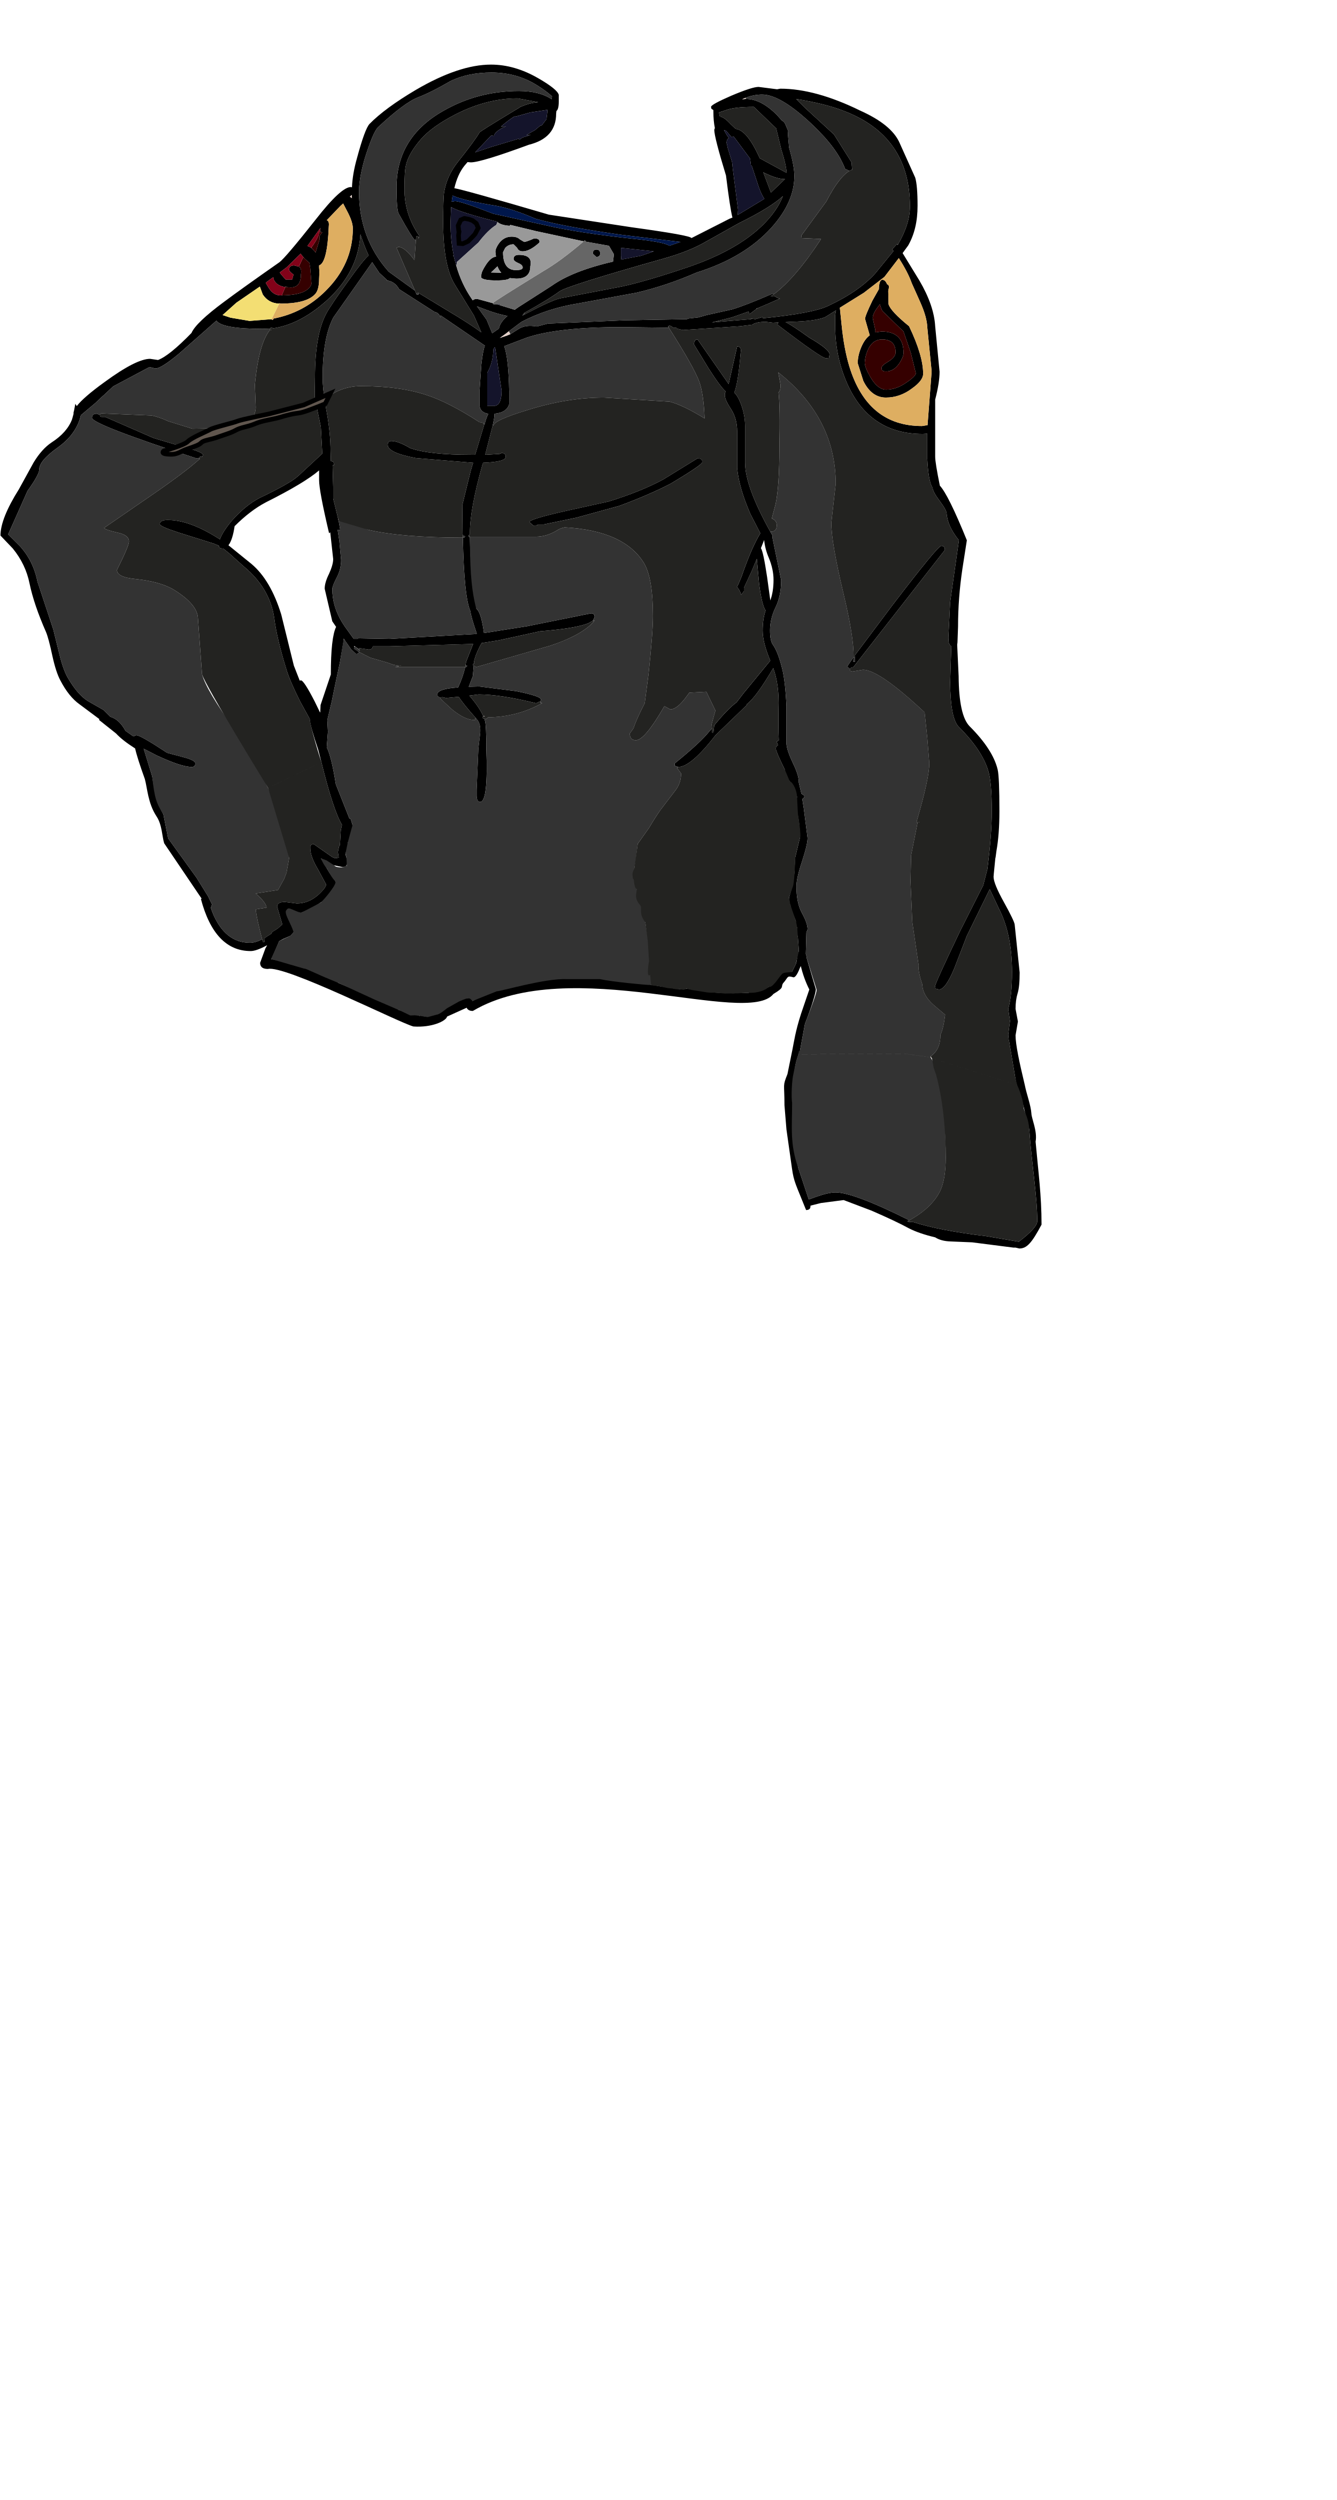 <?xml version="1.0" encoding="UTF-8" standalone="no"?>
<svg
   width="290px"
   height="542px"
   viewBox="0 0 290 542"
   version="1.1"
   id="svg35"
   sodipodi:docname="71.svg"
   inkscape:version="1.1.2 (0a00cf5339, 2022-02-04)"
   xmlns:inkscape="http://www.inkscape.org/namespaces/inkscape"
   xmlns:sodipodi="http://sodipodi.sourceforge.net/DTD/sodipodi-0.dtd"
   xmlns="http://www.w3.org/2000/svg"
   xmlns:svg="http://www.w3.org/2000/svg">
  <defs
     id="defs39" />
  <sodipodi:namedview
     id="namedview37"
     pagecolor="#ffffff"
     bordercolor="#666666"
     borderopacity="1.0"
     inkscape:pageshadow="2"
     inkscape:pageopacity="0.0"
     inkscape:pagecheckerboard="0"
     showgrid="false"
     inkscape:zoom="0.99999999"
     inkscape:cx="353"
     inkscape:cy="179.5"
     inkscape:window-width="2506"
     inkscape:window-height="1376"
     inkscape:window-x="1974"
     inkscape:window-y="27"
     inkscape:window-maximized="1"
     inkscape:current-layer="svg35" />
  <path
     style="fill:#000000;fill-opacity:1;fill-rule:evenodd;stroke:none"
     d="m 194.762,53.023 c 1.738,-2.973 2.609,-5.73 2.609,-8.277 0,-10.27 -4.879,-17.207 -14.637,-20.812 -2.543,-0.977 -5.895,-1.805 -10.055,-2.484 l 1.91,1.91 6.301,5.793 3.816,6.047 v 0.062 l 0.129,1.531 -0.445,0.125 -0.129,0.129 -0.953,-0.445 c -1.105,-2.93 -3.418,-6.07 -6.938,-9.422 -4.668,-4.457 -8.355,-6.684 -11.07,-6.684 -1.188,0 -2.379,0.234 -3.566,0.699 l -0.762,0.32 0.828,-0.066 c 2.16,0 4.391,1.148 6.68,3.438 l 1.145,1.273 c 0.383,0.172 0.68,0.574 0.891,1.211 l 0.445,1.02 -0.062,0.699 0.254,2.926 c 0.766,2.676 1.148,4.711 1.148,6.113 0,3.777 -1.656,7.512 -4.965,11.203 -3.902,4.328 -9.312,7.574 -16.227,9.738 -4.371,1.91 -8.738,3.371 -13.109,4.391 l -12.473,2.293 c -4.539,0.719 -8.676,2.059 -12.406,4.008 l -2.738,2.039 -0.637,0.508 -1.336,0.957 1.527,-0.512 0.766,-0.316 1.715,-1.082 c 1.02,-0.68 2.355,-0.871 4.012,-0.574 l 2.418,-0.637 16.418,-0.699 13.742,-0.254 0.254,-0.129 2.23,-0.254 1.781,-0.508 5.473,-1.211 c 1.992,-0.594 4.793,-1.676 8.398,-3.246 l 0.508,-0.191 0.066,0.129 0.062,0.062 -0.637,0.383 0.383,0.062 0.57,-0.062 c 0.258,0.254 0.617,0.422 1.082,0.508 l -1.082,0.445 c -0.465,0.211 -0.891,0.402 -1.27,0.574 l -2.418,1.016 -0.383,0.129 0.062,0.062 -1.527,1.148 -0.191,-0.574 -3.625,1.273 -4.328,1.082 6.109,-0.508 2.418,-0.191 -0.062,-0.129 0.953,0.129 1.527,-0.445 0.125,0.254 c 7.215,-0.723 11.922,-1.613 14.129,-2.676 4.453,-2.078 7.867,-4.434 10.246,-7.062 l 3.945,-4.84 -0.32,-0.383 0.32,-0.316 0.762,-0.828 0.129,0.254 0.062,-0.125 m 0.316,-22.152 3.438,7.637 c 0.34,1.148 0.508,3.184 0.508,6.113 0,3.352 -0.676,6.215 -2.035,8.594 l -1.207,1.652 3.625,5.922 c 2.121,3.605 3.266,6.914 3.438,9.93 l 0.953,9.863 c 0,1.57 -0.316,3.586 -0.953,6.051 v 12.348 c 0,0.891 0.34,2.992 1.016,6.301 1.23,1.316 3.184,5.262 5.855,11.84 l -0.953,6.109 c -0.637,4.242 -0.957,8.445 -0.957,12.605 l -0.125,3.434 -0.062,0.512 0.316,6.809 c 0.043,5.645 0.828,9.254 2.355,10.824 3.395,3.395 5.43,6.535 6.109,9.418 0.254,1.062 0.379,4.074 0.379,9.039 0,3.309 -0.211,6.152 -0.633,8.531 l -0.191,1.398 -0.066,0.32 -0.316,3.18 -0.062,0.766 c 0,0.977 0.742,2.801 2.227,5.473 1.527,2.758 2.312,4.395 2.355,4.902 l 1.078,10.375 c 0,2.078 -0.148,3.586 -0.445,4.52 -0.297,0.977 -0.445,2.102 -0.445,3.375 l 0.512,2.734 -0.512,2.992 c 0,1.953 0.78,5.668 2.01,10.801 v 0 c 0.413,2.078 1.304,4.311 1.429,6.178 0.043,1.105 1.33,3.819 0.908,6.069 0.594,6.66 1.29,11.576 1.29,17.986 -2.121,3.988 -3.197,5.178 -4.81,5.178 l -0.828,-0.191 h -0.445 l -8.973,-1.145 -4.645,-0.191 c -1.398,-0.043 -2.523,-0.34 -3.371,-0.891 -2.332,-0.551 -4.242,-1.207 -5.727,-1.973 -1.781,-0.977 -4.477,-2.25 -8.082,-3.82 l -6.047,-2.289 -4.898,0.637 -2.293,0.57 v 0.129 c 0,0.551 -0.316,0.828 -0.953,0.828 -2.235,-5.607 -2.637,-6.016 -3.063,-9.031 l -1.196,-8.444 -0.431,-5.245 c 0,-4.922 -0.444,-3.979 0.651,-6.765 l 1.088,-5.356 c 0.295,-1.455 0.639,-3.967 1.869,-7.744 l 1.781,-5.219 c -0.805,-1.613 -1.418,-3.309 -1.844,-5.09 l -0.191,0.379 c -0.637,1.656 -1.089,2.068 -1.386,2.068 -1.542,-0.445 -1.093,-0.004 -2.254,1.263 -0.594,0.891 0.451,0.817 -2.109,2.343 -5.738,7.179 -44.14,-8.783 -65.204,3.685 -0.676,0 -1.121,-0.234 -1.336,-0.703 l -4.255,1.921 c -0.168,0.934 -3.259,2.431 -7.288,2.147 -2.979,-0.762 -27.899,-13.382 -31.575,-12.47 -1.355,0 -1.679,-0.656 -1.679,-1.336 l 1.145,-3.117 0.383,-0.699 c -1.57,0.848 -2.758,1.273 -3.562,1.273 -5.219,0 -8.824,-3.777 -10.82,-11.332 h 0.191 l -8.145,-12.031 v 0 c -0.463,-1.445 -0.443,-4.032 -1.674,-5.856 -1.863,-2.844 -1.975,-6.089 -2.525,-8.081 C 30.312,165.812 29.609,163.609 29.312,162.25 c -1.867,-1.188 -3.242,-2.27 -4.137,-3.246 l -3.688,-2.93 0.062,-0.191 -4.266,-3.18 c -1.566,-1.105 -2.969,-2.844 -4.199,-5.219 -0.637,-1.191 -1.207,-2.949 -1.719,-5.285 -0.551,-2.59 -1.016,-4.328 -1.398,-5.219 -1.738,-3.945 -2.926,-7.449 -3.562,-10.504 -0.551,-2.758 -1.762,-5.281 -3.629,-7.574 l -2.672,-2.801 c 0,-2.461 1.336,-5.812 4.008,-10.059 l 3.184,-5.789 c 1.188,-1.953 2.48,-3.395 3.883,-4.328 2.246,-1.445 3.73,-3.121 4.453,-5.031 L 15.949,89.75 v -0.32 l 0.129,-0.508 0.254,-1.336 v -0.062 l 0.32,0.508 c 0.973,-1.273 2.988,-3.012 6.043,-5.219 4.582,-3.352 7.871,-5.027 9.863,-5.027 l 1.719,0.254 c 1.613,-0.594 4.031,-2.547 7.254,-5.855 0.637,-1.488 2.992,-3.734 7.062,-6.75 2.672,-1.992 6.684,-4.859 12.027,-8.594 0.934,-0.719 3.562,-3.816 7.891,-9.293 3.648,-4.668 6.172,-7 7.574,-7 l 0.254,0.062 c 0.086,-1.949 0.445,-4.051 1.082,-6.301 1.145,-4.242 2.055,-6.727 2.734,-7.449 2.25,-2.289 5.602,-4.75 10.055,-7.383 6.238,-3.648 11.668,-5.473 16.289,-5.473 3.438,0 6.875,0.996 10.309,2.992 2.715,1.57 4.18,2.758 4.391,3.562 v 1.465 c 0,1.105 -0.168,1.781 -0.508,2.039 l -0.062,0.57 c 0,3.523 -1.973,5.773 -5.918,6.746 -6.914,2.547 -11.117,3.82 -12.602,3.82 l -0.699,-0.062 -0.699,0.828 c -0.977,1.23 -1.695,2.844 -2.164,4.836 1.359,0.211 8.188,2.121 20.492,5.73 l 17.941,2.734 c 8.656,1.191 12.984,1.973 12.984,2.355 l 8.27,-4.199 0.637,-0.254 c -0.34,-1.273 -0.805,-4.309 -1.398,-9.105 -1.699,-5.559 -2.547,-8.867 -2.547,-9.93 l 0.129,-0.379 c -0.211,-1.02 -0.32,-2.207 -0.32,-3.566 v -0.316 l -0.445,-0.32 -0.062,-0.383 c 0,-0.34 1.465,-1.145 4.391,-2.418 3.012,-1.273 4.984,-1.91 5.918,-1.91 l 4.008,0.512 0.703,-0.129 c 5.09,0 10.879,1.59 17.371,4.773 4.453,1.996 7.273,4.285 8.461,6.875 m -12.914,35.836 0.379,3.691 c 0.34,3.438 0.891,6.43 1.656,8.977 2.629,8.656 7.891,12.984 15.781,12.984 l 1.207,-0.191 0.891,-11.648 -0.953,-9.609 c -0.043,-1.402 -0.531,-3.164 -1.465,-5.285 l -1.906,-4.266 c -0.555,-1.57 -1.484,-3.371 -2.801,-5.41 l -3.117,4.074 -4.457,3.438 -5.215,3.246 m 38.76,169.835 c 0.979,2.386 0.53,0.925 0.909,2.664 0.357,1.167 0.431,1.903 1.414,5.609 0.512,7.426 1.74,14.482 1.74,19.916 0,0.934 -1.336,2.418 -4.008,4.457 l -7.066,-1.211 c -6.742,-0.805 -12.027,-1.824 -15.844,-3.055 h -0.316 l -0.703,-0.062 -0.254,-0.129 0.445,-0.191 c -8.059,-4.031 -13.406,-6.047 -16.035,-6.047 -0.977,0 -2.375,0.32 -4.199,0.953 l -1.59,0.574 -2.293,-6.875 c -1.087,-5.319 -1.085,-5.547 -1.085,-10.723 -0.211,-1.488 -0.003,-7.764 0.208,-9.119 0.019,-1.484 0.394,-3.547 1.259,-5.49 l 1.082,-5.855 c 1.695,-4.328 2.365,-6.904 2.365,-7.502 l -1.982,-6.756 v -0.32 l -0.191,-0.574 0.125,-4.645 0.258,-0.699 c 0,-0.891 -0.406,-2.059 -1.211,-3.504 -0.805,-1.441 -1.207,-3.395 -1.207,-5.855 0,-1.145 0.402,-2.926 1.207,-5.344 0.805,-2.465 1.211,-4.16 1.211,-5.094 l -0.828,-6.43 -0.32,-2.035 c 0.297,-0.129 0.445,-0.363 0.445,-0.703 l -0.637,-0.445 -0.57,-2.418 v -0.191 c 0,-0.934 -0.426,-2.27 -1.273,-4.008 -0.848,-1.785 -1.316,-3.164 -1.398,-4.137 v -8.215 c -0.172,-3.691 -0.488,-6.426 -0.957,-8.211 -0.594,-2.375 -1.25,-4.07 -1.973,-5.09 -0.422,-0.551 -0.637,-1.594 -0.637,-3.121 0,-1.695 0.406,-3.371 1.211,-5.027 0.805,-1.656 1.207,-3.605 1.207,-5.855 l -1.906,-9.293 v -0.445 l -0.445,-0.766 c -3.648,-6.535 -5.473,-11.52 -5.473,-14.957 v -7.957 c 0,-1.613 -0.32,-3.246 -0.957,-4.902 -0.422,-1.102 -0.891,-1.887 -1.398,-2.355 0.551,-1.27 1.02,-4.156 1.398,-8.656 0.172,-0.891 -0.082,-1.336 -0.762,-1.336 l -1.844,8.148 -6.746,-9.676 c -0.512,0 -0.766,0.359 -0.766,1.082 l 3.184,5.219 c 1.738,2.715 2.969,4.371 3.691,4.965 -0.129,0.215 -0.191,0.488 -0.191,0.828 0,0.637 0.445,1.633 1.336,2.992 0.891,1.359 1.336,2.969 1.336,4.836 v 7.957 c 0.254,2.801 1.207,6.113 2.863,9.93 l 2.164,4.203 -0.574,1.016 c -1.102,2.039 -2.27,4.84 -3.5,8.402 l -0.699,1.656 -0.316,0.574 c 0.379,0.34 0.699,0.91 0.953,1.719 l 0.574,-0.828 v -0.699 l 1.652,-3.566 1.145,-2.738 0.512,5.539 c 0.422,3.098 0.891,4.988 1.398,5.664 -0.426,1.23 -0.637,2.695 -0.637,4.395 0,1.695 0.551,3.859 1.656,6.492 l -5.855,7.129 -1.465,1.91 c -1.23,0.891 -2.84,2.543 -4.836,4.965 l -0.191,1.59 h -0.316 v -0.891 l -0.574,0.637 c -1.27,1.613 -3.773,3.926 -7.508,6.938 v 0.508 l 0.766,0.258 h 0.062 c 1.824,-0.043 4.496,-2.336 8.016,-6.875 l 6.812,-6.559 v -0.191 c 1.355,-1.016 3.266,-3.625 5.727,-7.828 0.891,2.461 1.27,5.391 1.145,8.785 -0.043,2.887 -0.023,5.176 0.062,6.875 l -0.445,0.316 0.254,0.766 c -0.297,0.125 -0.445,0.383 -0.445,0.762 0,0.383 0.637,1.867 1.91,4.457 l 0.316,1.781 c 0.779,0.804 -10e-6,1e-5 0.779,0.804 0.211,0.508 0.05,0.808 0.433,0.808 0.254,0 0.444,0.915 0.573,0.743 l 0.062,0.254 -0.129,-0.062 0.637,1.59 -0.125,1.402 v 0.254 l -0.066,0.766 0.066,0.254 c 0.508,2.035 0.762,4.113 0.762,6.238 l -1.02,4.262 -0.125,1.977 c 0,1.867 -0.383,4.031 -1.145,6.492 l -0.066,0.191 0.129,1.59 0.125,-0.062 0.191,0.953 1.082,2.801 -0.57,-0.828 0.824,2.23 -0.379,-0.066 0.445,1.781 h 0.062 v 0.258 l 0.191,2.543 v 0.574 c -0.34,0.211 -0.309,1.872 -0.649,2.72 l -0.821,1.662 c -2.062,-0.413 -2.125,0.404 -2.721,0.995 -1.664,1.65 -0.18,1.101 -3.028,2.655 l -3.674,0.883 -3.369,0.091 -3.874,-0.123 -6.234,-0.879 c -2.787,1.307 -27.048,-7.747 -46.392,2.693 -0.168,-1.867 -4.937,0.828 -6.168,1.689 -4.152,2.906 -5.007,0.976 -5.304,1.531 l -4.549,-1.276 c -0.306,-0.674 -4.245,-2.07 -13.131,-5.887 -0.125,-0.383 -2.808,-1.248 -2.808,-1.248 0,0 -3.265,-1.548 -6.232,-2.682 l -5.522,-1.233 0.125,-0.062 1.656,-3.816 0.828,-0.449 1.59,-0.699 0.191,-0.191 0.508,-0.57 0.637,-0.32 -0.574,-0.062 v -0.129 l -1.145,-3.18 -0.383,-1.02 1.719,0.254 1.336,0.254 c 5.051,-2.164 7.574,-4.414 7.574,-6.746 l -1.402,-1.973 -1.844,-3.121 1.781,1.148 0.254,0.191 2.676,0.57 c 0.719,0 1.078,-0.445 1.078,-1.336 -0.297,-0.805 -0.445,-1.359 -0.445,-1.656 l 0.32,-0.762 0.125,0.062 0.066,-1.02 v -0.699 l 0.191,0.191 -0.129,0.574 v 0.508 l 0.927,-2.272 c -0.241,-1.693 0.664,-1.099 0.346,-1.802 l -0.32,-0.891 -0.379,-1.273 -0.32,-0.191 -2.926,-7.383 c -0.637,-3.988 -1.293,-6.664 -1.973,-8.02 l 0.254,-3.375 -0.129,-2.547 0.637,-2.672 0.32,-1.336 0.57,-2.801 1.211,-5.73 0.828,-4.773 v -0.316 l 0.254,0.379 1.336,1.91 1.082,1.02 c 0.34,0 0.57,-0.129 0.699,-0.383 l -0.191,-0.062 c -0.542,-0.731 -1.991,-2.16 0.254,-0.445 l -0.125,-0.383 2.098,0.32 c 0.555,0 0.852,-0.234 0.891,-0.703 h 3.629 l 18.137,-0.508 -1.527,3.883 -0.129,0.762 0.383,0.066 -0.254,0.316 h -0.191 c -0.297,1.359 -0.805,2.824 -1.527,4.395 -3.012,0.211 -4.52,0.719 -4.52,1.527 l 0.066,0.379 0.633,0.383 v -0.125 l 0.383,-0.066 0.828,0.191 L 99.5,151.047 c 0.637,1.02 1.848,2.523 3.629,4.52 l 0.062,0.062 0.254,0.32 c 0.598,0.68 0.828,1.695 0.703,3.055 l -0.383,3.246 -0.383,8.977 v 1.336 c 0.043,0.848 0.297,1.273 0.766,1.273 1.188,0 1.633,-3.883 1.336,-11.648 0,-3.141 -0.086,-5.07 -0.254,-5.793 l -0.191,-0.637 -0.32,-0.062 v -0.383 h 0.129 c -0.594,-1.359 -1.613,-2.863 -3.055,-4.52 l 2.035,-0.254 c 3.141,0 7.297,0.637 12.473,1.91 l 0.637,-0.32 0.254,0.062 0.129,-0.57 c 0,-0.469 -1.781,-1.062 -5.348,-1.785 l -8.016,-1.016 -2.293,0.062 0.891,-2.293 0.191,-2.227 -0.125,-0.129 v -0.316 h 0.191 v -0.445 c 0.125,-0.805 0.527,-1.887 1.207,-3.246 l 0.445,-0.828 3.629,-0.574 9.035,-1.973 c 5.262,-0.422 8.781,-1.016 10.562,-1.781 l 0.891,-0.508 0.383,-0.766 c 0.043,-0.551 -0.211,-0.828 -0.766,-0.828 l -13.934,2.801 -9.293,1.465 c -0.336,-2.504 -0.781,-4.16 -1.336,-4.965 l -0.379,-0.445 c 0.254,0.043 0.445,0.148 0.57,0.316 -1.23,-4.793 -1.867,-10.055 -1.91,-15.785 h -0.062 c -0.125,0.129 -0.191,0.023 -0.191,-0.316 l 0.254,-0.254 v -0.191 c 0,-3.48 0.895,-8.383 2.676,-14.703 l 0.191,-0.574 c 3.266,-0.129 4.898,-0.551 4.898,-1.273 0.043,-0.551 -0.254,-0.828 -0.891,-0.828 l -0.445,0.191 -3.117,0.191 1.652,-6.43 0.32,-1.652 0.062,-0.828 c 1.781,-0.172 2.844,-0.871 3.18,-2.102 v -2.738 c -0.082,-4.75 -0.445,-8.02 -1.082,-9.801 l 5.027,-1.91 c 4.582,-1.484 11.348,-2.227 20.301,-2.227 l 10.371,0.125 -0.191,-0.316 h 0.066 l 0.254,-0.129 c 0.211,0 0.488,0.148 0.828,0.445 h 0.699 l 0.062,0.191 1.336,0.32 12.41,-0.828 2.609,-0.32 c 0.594,-0.422 1.59,-0.637 2.988,-0.637 l 1.527,0.191 1.211,-0.062 c -0.129,0.129 -0.191,0.297 -0.191,0.508 6.32,4.84 9.82,7.258 10.5,7.258 l 0.637,-0.062 0.125,-0.766 c 0,-0.723 -1.461,-1.93 -4.391,-3.629 C 173,71.375 171.281,70.25 170.391,69.828 l 1.145,-0.066 c 3.562,-0.082 6.047,-0.422 7.445,-1.016 l 2.355,-1.465 -0.191,1.02 v 2.289 c 0,4.414 0.871,8.594 2.609,12.539 3.223,7.301 8.695,10.949 16.418,10.949 l 0.953,-0.062 v 5.41 c 0.168,3.309 0.551,5.41 1.145,6.301 0.086,0.637 0.574,1.551 1.465,2.738 1.02,1.355 1.547,2.289 1.59,2.801 0.129,1.867 1.02,3.816 2.672,5.855 l -1.906,13.43 -0.383,7.703 0.062,1.016 c 0.129,0.426 0.32,0.703 0.574,0.828 l -0.254,7.832 c 0.043,5.262 0.676,8.484 1.906,9.672 3.352,3.355 5.473,6.516 6.363,9.484 0.512,1.656 0.766,4.562 0.766,8.723 0,3.395 -0.32,7.594 -0.953,12.602 l -0.895,3.5 -4.961,9.805 c -3.648,7.637 -5.473,11.648 -5.473,12.031 l 0.062,0.57 0.766,0.191 c 0.934,0 2.035,-1.527 3.309,-4.582 l 2.734,-7.066 4.965,-10.121 2.035,4.328 c 1.867,3.652 2.801,8.211 2.801,13.688 0,3.395 -0.277,6.047 -0.828,7.957 l 0.383,2.609 -0.383,2.992 0.129,1.273 h 0.062 v 0.125 l 1.336,7.895 0.193,1.049 m -43.426,-20.539 -1.439,0.393 m 1.439,-0.393 -0.027,0.34 m 8.518,-72.002 v -0.445 l 8.016,-10.691 c 6.617,-8.66 10.184,-12.988 10.691,-12.988 0.508,0 0.762,0.297 0.762,0.895 l -19.852,25.395 c -0.426,0.043 -0.656,0.191 -0.699,0.445 l -0.637,-0.57 1.398,-2.039 -0.062,1.02 h 0.383 v -1.02 m 7.188,-79.375 0.066,2.867 c 0.297,1.016 1.781,2.609 4.453,4.773 2.035,4.242 3.055,7.68 3.055,10.312 0,0.973 -0.805,2.035 -2.418,3.18 -1.738,1.316 -3.629,1.973 -5.664,1.973 -2.078,0 -3.711,-1.207 -4.898,-3.625 l -1.211,-3.82 c 0,-1.188 0.297,-2.441 0.891,-3.754 0.469,-1.02 1.039,-1.785 1.719,-2.293 L 187.633,69.125 c 0,-0.422 0.531,-1.738 1.594,-3.945 l 1.398,-2.48 c 0.043,-1.359 0.297,-2.039 0.766,-2.039 0.422,0 0.762,0.32 1.016,0.957 0.34,0.125 0.469,0.402 0.383,0.824 l -0.129,0.637 m -1.781,2.867 c -1.059,1.273 -1.59,2.27 -1.59,2.988 l 0.574,2.613 v 0.508 l 1.336,-0.191 c 3.223,0 4.812,1.57 4.773,4.711 0,0.508 -0.301,1.23 -0.895,2.164 -0.805,1.188 -1.758,1.781 -2.863,1.781 -0.551,0 -0.867,-0.125 -0.953,-0.383 l -0.062,-0.379 c 0,-0.34 0.508,-0.809 1.527,-1.402 1.016,-0.637 1.527,-1.293 1.527,-1.973 0,-1.867 -0.977,-2.801 -2.93,-2.801 -1.441,0 -2.5,0.828 -3.18,2.484 -0.34,0.848 -0.531,1.695 -0.574,2.543 0,0.68 0.402,1.719 1.211,3.121 1.059,1.824 2.203,2.734 3.434,2.734 1.484,0 2.973,-0.527 4.457,-1.59 1.312,-0.891 1.973,-1.547 1.973,-1.973 l -1.082,-4.391 -1.59,-4.648 -4.52,-4.391 c -0.254,-0.383 -0.445,-0.891 -0.574,-1.527 m -31.309,-38 c 1.656,0.168 3.395,2.289 5.219,6.363 l 5.855,3.184 C 170.516,36.133 170.137,34.477 169.5,32.527 l -1.145,-4.711 -4.84,-4.648 c -2.797,0 -4.812,0.234 -6.043,0.703 l -1.527,0.508 0.191,0.891 c 0.594,0.043 1.379,0.594 2.355,1.656 l 1.078,1.02 m -2.543,0.254 0.699,1.207 0.383,0.512 C 157.77,30.086 157.598,30.445 157.598,31 l 0.191,0.762 v 0.129 l 0.957,3.117 0.062,0.254 0.129,1.273 1.145,8.914 -0.062,1.145 5.789,-3.5 c -0.426,-0.555 -0.848,-1.445 -1.273,-2.676 l -1.465,-4.453 -0.188,-0.129 -0.191,-1.465 -3.5,-4.711 h -0.254 l -0.258,0.066 -1.207,-1.402 -0.445,-0.125 m -48.68,37.938 3.309,1.016 0.699,-0.508 7.254,-4.648 c 3.012,-2.164 7.469,-3.926 13.363,-5.281 v -0.062 l 0.191,-1.531 -1.082,-1.844 -5.027,-0.891 -0.191,-0.32 -0.254,0.254 -10.371,-2.227 -5.535,-1.336 -0.191,0.191 c -1.23,-0.086 -2.102,-0.359 -2.609,-0.828 l -0.066,-0.062 C 102.281,46.656 98.949,45.598 97.848,44.875 l -0.129,3.438 c 0,2.504 0.234,4.859 0.703,7.066 l -0.191,0.062 0.125,0.062 0.066,0.066 0.508,1.906 c 0.762,2.719 1.91,5.18 3.437,7.387 l 0.188,0.254 c 0.172,-0.215 0.488,-0.32 0.957,-0.32 l 3.5,0.957 v 0.191 h 0.699 l 0.637,0.191 m 26.344,-10.695 0.062,0.828 4.328,-0.828 2.734,-0.953 -7.125,-0.766 v 1.719 m -6.109,-0.445 c 0,-0.594 0.254,-0.891 0.766,-0.891 0.551,0 0.824,0.273 0.824,0.828 0,0.508 -0.273,0.762 -0.824,0.762 l -0.766,-0.699 m -14.699,13.113 c 3.902,-2.039 6.449,-3.184 7.637,-3.438 L 134.82,62.125 c 3.562,-0.766 8.293,-2.145 14.188,-4.137 7.172,-2.418 12.645,-5.477 16.418,-9.168 2.078,-2.035 3.543,-4.137 4.391,-6.301 -1.867,1.699 -5.047,3.648 -9.543,5.855 l -7.383,4.137 c -2.375,1.359 -5.387,2.547 -9.035,3.566 -13.832,3.902 -21.316,6.258 -22.465,7.066 -1.609,1.188 -4.176,2.758 -7.699,4.707 l -0.383,0.574 0.574,-0.316 m 31.309,-14.832 2.418,-0.828 -12.664,-1.527 c -8.441,-1.188 -14.699,-2.355 -18.77,-3.5 -3.352,-1.445 -6.195,-2.379 -8.527,-2.801 -4.922,-0.809 -8.082,-1.551 -9.484,-2.23 l -0.191,1.34 0.703,-0.129 c 0.848,0 3.625,0.914 8.336,2.738 l 11.262,2.48 c 4.711,1.105 11.008,2.082 18.898,2.93 4.582,0.465 7.254,0.977 8.02,1.527 m 25.07,-14.449 c -1.188,0 -2.758,-0.488 -4.707,-1.465 l 1.652,4.395 3.055,-2.93 m -18.77,60.535 0.062,0.062 h 0.254 c 0.383,0.125 0.551,0.383 0.508,0.762 0,0.383 -2.309,1.953 -6.934,4.711 -3.141,1.613 -6.832,3.203 -11.074,4.773 l -9.289,2.547 -7.062,1.465 h -1.402 l 0.066,0.191 -0.957,0.062 -0.828,-0.762 c 0,-0.426 2.652,-1.234 7.957,-2.422 l 9.227,-2.035 c 4.664,-1.441 8.609,-3.035 11.836,-4.773 l 7.445,-4.582 h 0.191 m 13.551,19.477 c 0.34,0.465 0.785,2.547 1.34,6.238 l 0.699,5.09 c 0.465,-1.273 0.699,-2.758 0.699,-4.453 0,-1.527 -0.34,-3.121 -1.02,-4.773 -0.551,-1.273 -0.891,-2.57 -1.016,-3.883 l -0.703,1.781 M 90.211,52.004 h -0.191 c -0.254,0 -1.441,-1.91 -3.562,-5.73 -0.297,-0.594 -0.445,-2.48 -0.445,-5.664 0,-7.172 3.328,-12.664 9.988,-16.484 5.051,-2.93 10.566,-4.395 16.547,-4.395 2.969,0 5.344,0.598 7.125,1.785 l 0.066,-0.637 c -0.848,-0.766 -1.848,-1.508 -2.992,-2.23 -3.012,-1.949 -6.383,-2.926 -10.117,-2.926 -3.395,0 -6.363,0.613 -8.91,1.844 -2.758,1.613 -5.133,2.801 -7.125,3.566 -1.996,0.805 -4.859,2.949 -8.59,6.43 -0.766,0.762 -1.762,3.141 -2.992,7.129 C 78.25,37.449 77.867,39.719 77.867,41.5 c 0,6.789 2.141,12.582 6.426,17.379 l 5.727,4.137 0.254,0.637 0.129,0.254 0.383,-0.062 v -0.191 l -0.066,-0.191 6.492,3.945 c 3.141,1.867 5.535,3.418 7.191,4.648 L 102.812,68.426 98.609,61.617 C 96.957,58.855 96.129,54.402 96.129,48.25 c 0,-3.438 0.062,-5.602 0.191,-6.492 0.383,-2.379 1.355,-4.562 2.926,-6.559 2.59,-3.266 4.18,-5.43 4.773,-6.492 0.172,-0.211 2.504,-1.676 7,-4.391 l 1.59,-0.957 0.254,-0.191 h 0.066 c 1.188,-0.551 2.461,-0.891 3.816,-1.016 l -4.453,-0.828 c -4.457,0 -8.93,1.145 -13.426,3.438 -3.395,1.738 -5.898,3.52 -7.512,5.348 -1.824,2.078 -2.926,3.988 -3.309,5.727 -0.211,0.805 -0.316,2.547 -0.316,5.219 0,3.652 1.082,7.023 3.246,10.121 L 90.785,51.75 v -0.445 l -0.129,-0.066 h -0.383 l -0.062,0.766 M 111.527,25.27 c -0.934,0.594 -1.887,1.316 -2.863,2.164 l 1.082,-0.062 -0.699,0.316 c -1.188,0.637 -1.824,1.23 -1.91,1.785 h -0.125 l -0.445,-0.129 -3.5,3.691 3.371,-1.145 6.172,-1.848 c 0,0.254 0.043,0.32 0.129,0.191 l 0.637,-0.445 0.891,-0.254 0.828,-0.32 -0.891,0.066 c 0.508,-0.34 1.121,-0.703 1.844,-1.082 l 1.207,-1.02 h 0.258 l 1.016,-1.336 0.254,-2.039 -3.754,0.574 -3.18,0.891 h -0.32 m -52.625,43.922 0.066,0.125 h 0.254 l 0.125,-0.254 c 4.371,-0.848 8.125,-2.844 11.266,-5.984 3.945,-3.902 5.918,-8.422 5.918,-13.555 0,-0.977 -0.426,-2.25 -1.273,-3.82 l -0.828,-1.594 -0.574,0.512 -2.988,3.117 c 0.383,0.129 0.531,0.551 0.445,1.273 -0.211,5.305 -0.914,8.148 -2.102,8.531 v 0.445 l 0.066,0.953 -0.066,1.527 c 0,1.527 -0.273,2.609 -0.824,3.246 -1.23,1.402 -3.758,2.102 -7.574,2.102 l -0.062,-0.062 h -0.191 v 0.062 c -1.527,-0.043 -2.715,-0.699 -3.562,-1.973 l -0.637,-1.719 -5.094,3.5 -2.988,2.676 1.719,0.57 4.137,0.699 4.77,-0.379 m 16.992,-26.543 0.445,0.316 -0.062,-0.699 -0.383,0.383 M 58.756,168.534 c 2.417,-1.269 8.209,0.929 10.967,-3.291 l -0.703,-2.738 c -1.188,-3.52 -1.801,-5.75 -1.844,-6.684 L 65.074,152 c -1.441,-2.883 -2.418,-5.152 -2.926,-6.809 -1.398,-4.5 -2.289,-8.254 -2.672,-11.266 -0.637,-4.328 -2.863,-8.062 -6.684,-11.203 l -3.117,-2.801 -1.273,-1.02 h -0.125 c -0.426,0 -0.68,-0.129 -0.766,-0.383 v -0.191 l -1.016,-0.445 -7.699,-2.418 c -2.758,-0.891 -4.137,-1.508 -4.137,-1.844 0,-0.594 0.57,-0.895 1.719,-0.895 3.223,0 6.996,1.402 11.324,4.203 0.383,-1.105 1.254,-2.461 2.609,-4.074 1.953,-2.207 3.945,-3.84 5.98,-4.902 4.457,-2.121 7.254,-3.711 8.402,-4.773 l 5.215,-4.836 -0.316,-5.793 -1.336,-6.492 0.062,-4.266 c 0,-6.109 0.809,-10.691 2.418,-13.75 0.68,-1.273 2.312,-3.691 4.902,-7.254 2.121,-2.973 3.562,-4.773 4.324,-5.41 -0.637,-1.359 -1.23,-2.887 -1.781,-4.586 -0.34,5.562 -2.863,10.418 -7.57,14.578 -3.777,3.309 -7.551,5.242 -11.328,5.793 l -0.508,-0.191 -0.191,0.254 h -0.062 l -1.527,0.062 c -5.898,0 -9.25,-0.594 -10.055,-1.781 l -4.836,4.266 -3.246,2.863 c -2.59,2.164 -4.305,3.246 -5.156,3.246 l -1.27,-0.316 -7.891,4.199 -2.039,1.91 -0.379,0.32 -1.402,1.336 -3.18,2.672 c -0.637,2.758 -2.336,5.113 -5.094,7.066 -2.672,1.91 -3.984,3.5 -3.945,4.773 0,0.68 -0.848,2.207 -2.543,4.582 l -4.199,9.422 2.609,2.609 c 1.906,2.121 3.16,4.668 3.754,7.637 l 3.434,10.375 1.273,5.156 c 0.508,2.164 1.102,3.883 1.781,5.156 1.445,2.504 2.906,4.223 4.391,5.156 l 3.438,1.973 1.465,1.465 c 1.312,0.383 2.418,1.402 3.309,3.055 l 1.719,1.211 0.633,-0.254 c 0.598,0 2.824,1.273 6.684,3.816 l 3.816,1.02 c 1.527,0.426 2.293,0.848 2.293,1.273 0,0.508 -0.254,0.766 -0.766,0.766 -1.484,0 -4.008,-0.828 -7.57,-2.484 l -2.863,-1.465 1.844,5.984 c 0.65,4.252 1.114,5.905 2.44,8.271 l 1.024,5.181 6.145,8.509 2.609,4.199 v 0.066 l 0.762,1.527 -0.254,0.762 c 0.34,1.105 0.828,2.188 1.465,3.246 1.738,2.887 4.094,4.328 7.062,4.328 0.723,0 1.59,-0.254 2.609,-0.762 l 0.129,0.57 H 57.375 l 0.066,-0.891 1.398,-0.891 0.191,-0.383 1.145,-0.699 0.953,-0.828 0.129,-0.062 -1.145,-3.883 c 0,-0.723 0.594,-1.062 1.781,-1.02 l 2.48,0.32 c 1.699,0 3.266,-0.637 4.711,-1.91 1.102,-1.02 1.652,-1.762 1.652,-2.227 l -1.719,-3.184 c -1.145,-1.91 -1.715,-3.461 -1.715,-4.648 V 183.445 C 67.387,183.148 67.641,183 68.066,183 l 4.008,2.801 0.574,0.254 0.828,-0.125 -0.191,-1.211 0.062,-0.316 0.191,-0.891 0.191,-0.32 0.191,-3.184 0.254,-1.207 c -1.273,-2.164 -2.758,-6.684 -4.453,-13.559 l -0.066,-0.129 -0.062,0.066 -0.062,0.062 -5.815,3.265 M 21.676,89.941 v 0.125 c 0,0.215 0.129,0.32 0.383,0.32 h 0.766 l 10.5,4.582 6.871,2.039 c 2.547,0.676 3.816,1.207 3.816,1.59 l -0.125,0.445 -0.066,-0.062 -0.062,0.062 -0.316,-0.062 -0.32,0.254 0.066,0.129 h -0.574 C 27.512,94.438 19.961,91.512 19.961,90.578 c 0,-0.594 0.34,-0.891 1.016,-0.891 l 0.699,0.254 m 83.426,2.035 c 0.297,-1.059 0.574,-1.824 0.828,-2.289 -1.062,-0.129 -1.699,-0.66 -1.91,-1.594 v -3.438 l 0.383,-5.602 c 0.211,-1.906 0.465,-3.289 0.762,-4.137 l -9.609,-6.555 v 0.508 c -0.211,-0.719 -0.656,-1.145 -1.336,-1.273 l -7.633,-4.898 c -0.637,-1.148 -1.551,-1.785 -2.738,-1.91 l 0.129,-0.066 -1.719,-1.59 -1.527,-2.293 -8.465,12.031 c -1.527,2.973 -2.289,7.277 -2.289,12.922 0,1.613 0.191,3.523 0.57,5.73 l 0.32,1.844 c 0.551,3.055 0.828,5.879 0.828,8.465 l 0.062,2.102 0.574,0.191 0.125,0.699 -0.316,0.066 0.125,4.645 v 2.547 l 1.02,4.137 0.191,0.828 0.191,1.082 0.125,0.762 -0.57,-0.062 0.379,2.418 0.383,4.141 c 0,1.355 -0.316,2.629 -0.953,3.816 -0.637,1.23 -0.957,2.059 -0.957,2.484 0,2.504 0.703,4.902 2.102,7.191 l 0.574,0.891 0.316,0.445 1.656,2.293 h 0.824 l 0.129,-0.129 6.809,0.129 18.898,-1.082 v -0.191 c -0.848,-2.461 -1.293,-4.031 -1.336,-4.711 -0.934,-2.078 -1.484,-7.402 -1.652,-15.977 h 0.316 l 0.191,-0.316 -0.508,-0.066 -0.066,-0.637 -0.062,-5.98 1.844,-7.512 0.512,-1.719 h -0.066 L 90.211,99.297 c -4.07,-0.762 -6.109,-1.719 -6.109,-2.863 0,-0.551 0.254,-0.828 0.766,-0.828 1.016,0 2.375,0.508 4.07,1.527 2.758,0.977 7.172,1.465 13.238,1.465 h 0.891 l 1.973,-6.555 0.062,-0.066 M 115.855,51.688 c 0.891,0 1.273,0.297 1.145,0.891 -1.398,1.273 -2.609,1.91 -3.625,1.91 -0.594,0 -0.996,-0.258 -1.211,-0.766 l -0.762,-0.766 c -0.766,0 -1.379,0.277 -1.848,0.828 l -0.445,0.891 c 0,2.59 0.934,3.883 2.801,3.883 0.977,0 1.465,-0.188 1.465,-0.57 0,-0.383 -0.32,-0.699 -0.957,-0.957 -0.676,-0.297 -1.016,-0.594 -1.016,-0.891 0,-0.594 0.379,-0.891 1.145,-0.891 2.035,0 2.863,0.828 2.48,2.484 0,1.781 -1.016,2.672 -3.055,2.672 l -1.398,-0.129 c -0.254,0.34 -1.23,0.512 -2.926,0.512 -1.785,0 -2.863,-0.191 -3.246,-0.574 v -0.574 c 0,-0.465 0.316,-1.188 0.953,-2.164 0.723,-1.145 1.465,-1.758 2.227,-1.844 l -0.125,-1.02 c 0,-0.508 0.254,-1.125 0.762,-1.844 0.723,-0.977 1.633,-1.465 2.738,-1.465 0.805,0 1.398,0.191 1.781,0.57 l 0.953,0.574 c 0.297,0 1.02,-0.254 2.164,-0.762 m -7.125,7.445 C 108.391,58.75 108.113,58.285 107.902,57.734 l -1.402,1.336 2.23,0.062 m -5.285,7.258 2.102,2.926 1.211,2.93 1.461,-1.02 c 0.129,-0.848 0.742,-1.762 1.848,-2.738 -1.359,-0.254 -2.844,-0.676 -4.457,-1.27 l -2.164,-0.828 m -34.043,-16.805 -0.125,0.125 -2.609,3.629 c 0.34,0.086 0.637,0.234 0.891,0.445 l 0.062,0.066 h 0.062 l 0.766,0.891 0.828,-2.676 0.062,-0.953 0.57,-0.766 -0.508,-0.062 0.062,-0.699 0.066,-0.191 -0.129,0.191 m -3.5,6.301 -0.699,-0.891 -2.992,2.926 -1.527,1.148 0.258,0.383 1.016,1.145 h 1.402 l 0.316,-1.082 c -0.637,-0.426 -0.953,-0.785 -0.953,-1.082 0,-0.594 0.359,-0.891 1.082,-0.891 l 1.016,0.254 0.066,0.125 h 0.125 c 0.297,0.301 0.383,0.828 0.254,1.594 0,1.867 -0.742,2.801 -2.227,2.801 l -0.891,-0.062 -0.062,-0.129 h -0.191 v 0.129 c -0.977,-0.172 -1.676,-0.512 -2.102,-1.02 -0.34,-0.383 -0.508,-0.766 -0.508,-1.148 -0.508,0.34 -1.059,0.746 -1.656,1.211 l 0.637,1.082 c 0.68,1.105 1.551,1.656 2.609,1.656 h 0.512 c 3.605,-0.086 5.66,-0.914 6.172,-2.484 L 67.305,58.242 67.113,56.969 66.094,56.078 v -0.062 l -0.191,-0.129 m 3.309,46.086 c -2.121,1.824 -5.98,4.137 -11.582,6.938 -2.246,1.188 -4.496,2.906 -6.742,5.156 -0.297,1.992 -0.742,3.371 -1.336,4.137 l 5.027,4.074 c 2.754,2.332 4.898,5.98 6.426,10.945 l 2.734,11.078 1.273,3.246 0.254,-0.062 c 0.426,0 1.422,1.527 2.992,4.582 l 1.145,2.355 h 0.062 l 0.066,-1.594 2.227,-6.617 c 0,-5.348 0.383,-8.785 1.145,-10.312 l -0.828,-1.211 -1.652,-7.066 c 0,-0.891 0.316,-1.973 0.953,-3.246 0.594,-1.312 0.891,-2.375 0.891,-3.18 l -0.637,-5.793 -0.254,0.191 c -1.441,-6.113 -2.164,-9.953 -2.164,-11.523 v -2.098 m 38.055,-26.672 -0.254,0.445 c -0.043,1.91 -0.488,3.605 -1.336,5.094 v 7.129 h 1.715 c 0.934,-0.172 1.402,-1.273 1.402,-3.312 l -1.402,-9.355 h -0.125"
     id="path2"
     sodipodi:nodetypes="cscccccccccccscccccccccsccccccccccccccccccccccccccccccccccccccccccccccccccccsccccccscccccccccsccccccccccccccccccccccccccccscccccscccccccccccccccscccccccccccccccccccccccccccccccccccccccsccscccccccccccccccscccccccccccccccccccccccccscccccccsccccccccccccccscccccccscccccssccccsscccccccccsssccccccccccccccsccccccccccccccccccccscccscccccccccccccccccccccccccccsccccccsccccccccccccccccccccccccccccccccccccccccccccccccccccccccccccccccccccccccccccccccsccccccccccccccccccccccccccccccccccccccscccccccccccccccccccccccccccccccccccccscccccccccccccccsccccccccccscccccccccccccccscccccccccccscscccccccsccccccccccscccsscccscccccccccccccccccccccccccccccccccccccccccccccccccccccccccccccccccccccccccccsscccccccccccccccccccccccccccccccccccccccccccccccccccsccccscscscccsccccscccccccccccsccccccccccccsccccccccccccccccccccccccccccccccccscccccccccccccccccccccccccccccccccccsccccsscccccccccccccccccccccccccccccccccccccccccccccsscccccccccccscccccccccccccccscccccccccccccccccsscccccccccccscccccccccccccccccscccccccccccccccccsccccccccccccccccccccsscscccccsccccsscsscccscsccccsccccccccccccccccccccccccccccccccccccsccccccccccccccsccccccccccccccccccccccccccccsccccccccc" />
  <path
     style="fill:#333333;fill-opacity:1;fill-rule:evenodd;stroke:none"
     d="m 194.762,53.023 -0.062,0.125 -0.129,-0.254 0.191,0.129 m -30.734,13.875 0.383,-0.129 -0.32,0.191 -0.062,-0.062 m -19.09,3.82 0.125,0.316 -0.191,-0.316 h 0.066 m -43.273,45.32 0.254,0.316 h -0.062 c -0.125,0.129 -0.191,0.023 -0.191,-0.316 m 83.488,26.414 h 0.32 v 1.02 h -0.383 l 0.062,-1.02 m -71.461,-74.602 0.191,0.258 -0.574,0.316 0.383,-0.574 m -22.973,-4.391 0.066,0.191 v 0.191 l -0.383,0.062 -0.129,-0.254 0.445,-0.191 m -32.133,7.766 v 0.254 l -0.062,-0.254 h 0.062 m -0.129,98.98 0.445,0.062 0.383,0.191 -0.316,0.32 -0.703,-0.066 -0.254,-0.125 v -0.32 l 0.32,-0.062 h 0.125 M 104.91,91.977 h 0.191 l -0.062,0.066 -0.129,-0.066 m -4.516,24.187 0.508,0.066 -0.191,0.316 h -0.316 v -0.383 m -26.984,-3.816 -0.125,-0.129 0.125,0.129 m 55.172,22.215 0.383,-0.066 -0.191,0.258 -0.191,-0.191 m -11.391,17.629 0.383,0.258 -0.254,0.125 -0.129,-0.383 m -30.926,-7.574 -0.574,-0.062 0.703,-0.062 -0.129,0.125 m 14.637,0 0.062,-0.383 0.383,0.066 -0.254,0.316 h -0.191 m -22.91,-3.691 -0.062,0.445 -0.191,-0.062 -1.016,-0.637 0.125,-0.445 h 0.254 l 0.891,0.699 m -8.461,24.316 0.062,-0.062 0.129,0.062 H 69.531 m 69.168,18.078 -0.125,0.062 -0.254,-0.383 0.379,0.32 m 56.762,47.484 h -0.125 l -0.129,-0.066 v -0.316 h 0.254 l 0.129,-0.062 -0.129,0.445 m 1.59,34.055 -0.254,-0.129 0.445,-0.191 -0.191,0.32"
     id="path4" />
  <path
     style="fill:#e3cfc7;fill-opacity:1;fill-rule:evenodd;stroke:none"
     d="m 164.09,66.961 -0.062,-0.062 0.062,0.062 m 3.691,-3.117 -0.062,-0.062 -0.066,-0.129 0.129,0.191 m -57.078,8.594 -0.766,0.316 -1.527,0.512 1.336,-0.957 0.637,-0.508 0.32,0.637 m 51.098,-50.988 -0.828,0.066 0.762,-0.32 0.066,0.254 m -54.789,70.848 -0.129,-0.129 0.129,0.129 m 91.887,85.992 h 0.125 v 0.066 l -0.125,-0.066 m 2.988,50.668 0.129,0.32 -0.191,-0.066 0.062,-0.254 m 18.137,5.922 0.066,-0.129 v 0.191 l -0.066,-0.062 M 75.895,42.648 l 0.383,-0.383 0.062,0.699 -0.445,-0.316 M 43.188,99.363 l 0.188,0.062 -0.062,0.062 -0.125,-0.125 m 15.078,71.352 -0.125,0.066 -0.129,-0.191 0.254,0.125 m 15.211,-57.668 -0.191,-0.828 0.125,0.129 0.191,0.637 -0.125,0.062 M 69.465,49.586 h -0.062 l 0.129,-0.191 -0.066,0.191 m -10.688,21.895 h 0.062 l -0.062,0.191 v -0.191 m 45.051,60.66 -0.191,0.129 -0.379,-0.445 c 0.254,0.043 0.445,0.148 0.57,0.316 m -17.434,12.352 0.062,-0.191 c 0.977,0.043 1.168,0.086 0.574,0.125 l -0.574,0.066 h -0.062 m -11.582,-5.668 -0.254,-0.062 v -0.316 l 0.254,0.379 m 19.789,45.258 h 0.062 l -0.062,0.062 v -0.062 M 106.5,183.383 l 0.129,0.062 -0.129,-0.062 m 30.102,0.445 0.254,-0.062 0.316,1.398 h -0.125 l -0.445,-1.336 M 138.32,183 V 182.938 183 m -33.473,-27.688 0.125,-0.129 0.191,0.129 h -0.316 m -40.918,42.328 -0.762,0.316 -0.574,0.449 -0.383,-1.02 1.719,0.254 m 5.664,-32.461 0.062,-0.066 0.066,0.129 -0.129,-0.062 m -11.262,5.027 h 0.125 -0.125 m 141.012,7.957 0.062,0.062 h -0.191 l 0.129,-0.062 m -49.699,0.637 h 0.129 -0.129 m 45.562,51.621 h 0.254 -0.254"
     id="path6" />
  <path
     style="fill:#deae61;fill-opacity:1;fill-rule:evenodd;stroke:none"
     d="m 182.164,66.707 5.215,-3.246 4.457,-3.438 3.117,-4.074 c 1.316,2.039 2.246,3.84 2.801,5.41 l 1.906,4.266 c 0.934,2.121 1.422,3.883 1.465,5.285 l 0.953,9.609 -0.891,11.648 -1.207,0.191 c -7.891,0 -13.152,-4.328 -15.781,-12.984 -0.766,-2.547 -1.316,-5.539 -1.656,-8.977 l -0.379,-3.691 m 10.496,-3.629 0.129,-0.637 c 0.086,-0.422 -0.043,-0.699 -0.383,-0.824 -0.254,-0.637 -0.594,-0.957 -1.016,-0.957 -0.469,0 -0.723,0.68 -0.766,2.039 l -1.398,2.48 c -1.062,2.207 -1.594,3.523 -1.594,3.945 l 1.02,3.566 c -0.68,0.508 -1.25,1.273 -1.719,2.293 -0.594,1.312 -0.891,2.566 -0.891,3.754 l 1.211,3.82 c 1.188,2.418 2.82,3.625 4.898,3.625 2.035,0 3.926,-0.656 5.664,-1.973 1.613,-1.145 2.418,-2.207 2.418,-3.18 0,-2.633 -1.02,-6.07 -3.055,-10.312 -2.672,-2.164 -4.156,-3.758 -4.453,-4.773 l -0.066,-2.867 M 60.559,65.816 v -0.062 H 60.75 l 0.062,0.062 c 3.816,0 6.344,-0.699 7.574,-2.102 0.551,-0.637 0.824,-1.719 0.824,-3.246 l 0.066,-1.527 -0.066,-0.953 v -0.445 c 1.188,-0.383 1.891,-3.227 2.102,-8.531 0.086,-0.723 -0.062,-1.145 -0.445,-1.273 l 2.988,-3.117 0.574,-0.512 0.828,1.594 c 0.848,1.57 1.273,2.844 1.273,3.82 0,5.133 -1.973,9.652 -5.918,13.555 -3.141,3.141 -6.895,5.137 -11.266,5.984 l -0.125,0.254 H 58.969 l -0.066,-0.125 1.656,-3.375"
     id="path8" />
  <path
     style="fill:#350000;fill-opacity:1;fill-rule:evenodd;stroke:none"
     d="m 190.879,65.945 c 0.129,0.637 0.32,1.145 0.574,1.527 l 4.52,4.391 1.59,4.648 1.082,4.391 c 0,0.426 -0.66,1.082 -1.973,1.973 -1.484,1.062 -2.973,1.59 -4.457,1.59 -1.23,0 -2.375,-0.91 -3.434,-2.734 -0.809,-1.402 -1.211,-2.441 -1.211,-3.121 0.043,-0.848 0.234,-1.695 0.574,-2.543 0.68,-1.656 1.738,-2.484 3.18,-2.484 1.953,0 2.93,0.934 2.93,2.801 0,0.68 -0.512,1.336 -1.527,1.973 -1.02,0.594 -1.527,1.062 -1.527,1.402 l 0.062,0.379 c 0.086,0.258 0.402,0.383 0.953,0.383 1.105,0 2.059,-0.594 2.863,-1.781 0.594,-0.934 0.895,-1.656 0.895,-2.164 0.039,-3.141 -1.551,-4.711 -4.773,-4.711 l -1.336,0.191 v -0.508 l -0.574,-2.613 c 0,-0.719 0.531,-1.715 1.59,-2.988 M 67.559,53.785 V 53.594 l 0.125,-0.125 c 1.062,-1.484 1.57,-2.566 1.527,-3.246 h 0.129 l 0.062,0.062 0.508,0.062 -0.57,0.766 -0.062,0.953 -0.828,2.676 -0.766,-0.891 h -0.062 l -0.062,-0.066 m -2.738,4.012 0.891,-1.91 h 0.191 l 0.191,0.129 v 0.062 l 1.02,0.891 0.191,1.273 0.254,3.309 c -0.512,1.57 -2.566,2.398 -6.172,2.484 H 61.195 V 63.844 l 0.699,-1.59 V 62.125 h 0.191 l 0.062,0.129 0.891,0.062 c 1.484,0 2.227,-0.934 2.227,-2.801 0.129,-0.766 0.043,-1.293 -0.254,-1.594 h -0.125 l -0.066,-0.125"
     id="path10" />
  <path
     style="fill:#14142b;fill-opacity:1;fill-rule:evenodd;stroke:none"
     d="m 157.027,28.199 0.445,0.125 1.207,1.402 0.258,-0.066 h 0.254 l 3.5,4.711 0.191,1.465 0.188,0.129 1.465,4.453 c 0.426,1.23 0.848,2.121 1.273,2.676 l -5.789,3.5 0.062,-1.145 -1.145,-8.914 -0.129,-1.273 -0.062,-0.254 -0.957,-3.117 V 31.762 L 157.598,31 c 0,-0.555 0.172,-0.914 0.512,-1.082 l -0.383,-0.512 -0.699,-1.207 m -22.336,27.242 v -1.719 l 7.125,0.766 -2.734,0.953 -4.328,0.828 -0.062,-0.828 M 111.527,25.27 h 0.32 l 3.18,-0.891 3.754,-0.574 -0.254,2.039 -1.016,1.336 h -0.258 l -1.207,1.02 c -0.723,0.379 -1.336,0.742 -1.844,1.082 l 0.891,-0.066 -0.828,0.32 -0.891,0.254 -0.637,0.445 c -0.086,0.129 -0.129,0.062 -0.129,-0.191 l -6.172,1.848 -3.371,1.145 3.5,-3.691 0.445,0.129 h 0.125 c 0.086,-0.555 0.723,-1.148 1.91,-1.785 l 0.699,-0.316 -1.082,0.062 c 0.977,-0.848 1.93,-1.57 2.863,-2.164"
     id="path12" />
  <path
     style="fill:#666666;fill-opacity:1;fill-rule:evenodd;stroke:none"
     d="m 126.609,52.32 0.254,-0.254 0.191,0.32 5.027,0.891 1.082,1.844 -0.191,1.531 v 0.062 c -5.895,1.355 -10.352,3.117 -13.363,5.281 l -7.254,4.648 -0.699,0.508 -3.309,-1.016 v -0.191 h -1.336 V 65.625 c 0,-0.125 3.625,-2.418 10.879,-6.875 2.547,-1.484 5.453,-3.629 8.719,-6.43 m 1.973,2.676 0.766,0.699 c 0.551,0 0.824,-0.254 0.824,-0.762 0,-0.555 -0.273,-0.828 -0.824,-0.828 -0.512,0 -0.766,0.297 -0.766,0.891"
     id="path14" />
  <path
     style="fill:#00174c;fill-opacity:1;fill-rule:evenodd;stroke:none"
     d="m 145.191,53.277 c -0.766,-0.551 -3.438,-1.062 -8.02,-1.527 -7.891,-0.848 -14.187,-1.824 -18.898,-2.93 l -11.262,-2.48 c -4.711,-1.824 -7.488,-2.738 -8.336,-2.738 l -0.703,0.129 0.191,-1.34 c 1.402,0.68 4.562,1.422 9.484,2.23 2.332,0.422 5.176,1.355 8.527,2.801 4.07,1.145 10.328,2.312 18.77,3.5 l 12.664,1.527 -2.418,0.828"
     id="path16" />
  <path
     style="fill:#14142b;fill-opacity:1;fill-rule:evenodd;stroke:none"
     d="m 108.348,66.137 -0.637,-0.191 h 0.637 v 0.191 m -9.418,-8.66 -0.508,-1.906 -0.066,-0.066 -0.125,-0.062 0.191,-0.062 C 97.953,53.172 97.719,50.816 97.719,48.312 l 0.129,-3.438 c 1.102,0.723 4.434,1.781 9.988,3.184 l 0.066,0.062 -0.254,0.637 c -1.188,0.723 -2.484,1.996 -3.883,3.82 l -4.711,4.262 0.066,0.32 h -0.066 v 0.191 l -0.125,0.125 M 107.012,65.625 V 65.754 65.625 M 99.566,52.512 v 0.258 l 0.828,0.062 2.289,-2.039 c 0.465,-0.297 0.699,-0.699 0.699,-1.207 0,-1.316 -1.059,-1.973 -3.18,-1.973 l -0.258,0.062 v 1.211 l -0.379,3.625 m 0.191,4.648 -0.066,0.062 -0.062,-0.062 h 0.129 m 0.953,-5.664 v -0.066 l 0.062,0.066 h -0.062 m 6.555,23.805 h 0.125 l 1.402,9.355 c 0,2.039 -0.469,3.141 -1.402,3.312 h -1.715 v -7.129 c 0.848,-1.488 1.293,-3.184 1.336,-5.094 l 0.254,-0.445"
     id="path18" />
  <path
     style="fill:#999999;fill-opacity:1;fill-rule:evenodd;stroke:none"
     d="m 107.012,65.754 -3.5,-0.957 c -0.469,0 -0.785,0.105 -0.957,0.32 l -0.188,-0.254 c -1.527,-2.207 -2.676,-4.668 -3.438,-7.387 l 0.125,-0.125 v -0.191 h 0.066 l -0.066,-0.32 4.711,-4.262 c 1.398,-1.824 2.695,-3.098 3.883,-3.82 l 0.254,-0.637 c 0.508,0.469 1.379,0.742 2.609,0.828 l 0.191,-0.191 5.535,1.336 10.371,2.227 c -3.266,2.801 -6.172,4.945 -8.719,6.43 -7.254,4.457 -10.879,6.75 -10.879,6.875 v 0.129 m -7.254,-8.594 h -0.129 l 0.062,0.062 0.066,-0.062 M 115.855,51.688 c -1.145,0.508 -1.867,0.762 -2.164,0.762 L 112.738,51.875 c -0.383,-0.379 -0.977,-0.57 -1.781,-0.57 -1.105,0 -2.016,0.488 -2.738,1.465 -0.508,0.719 -0.762,1.336 -0.762,1.844 l 0.125,1.02 c -0.762,0.086 -1.504,0.699 -2.227,1.844 -0.637,0.977 -0.953,1.699 -0.953,2.164 v 0.574 c 0.383,0.383 1.461,0.574 3.246,0.574 1.695,0 2.672,-0.172 2.926,-0.512 l 1.398,0.129 c 2.039,0 3.055,-0.891 3.055,-2.672 0.383,-1.656 -0.445,-2.484 -2.48,-2.484 -0.766,0 -1.145,0.297 -1.145,0.891 0,0.297 0.34,0.594 1.016,0.891 0.637,0.258 0.957,0.574 0.957,0.957 0,0.383 -0.488,0.57 -1.465,0.57 -1.867,0 -2.801,-1.293 -2.801,-3.883 l 0.445,-0.891 c 0.469,-0.551 1.082,-0.828 1.848,-0.828 l 0.762,0.766 c 0.215,0.508 0.617,0.766 1.211,0.766 1.016,0 2.227,-0.637 3.625,-1.91 0.129,-0.594 -0.254,-0.891 -1.145,-0.891 m -7.125,7.445 -2.23,-0.062 1.402,-1.336 c 0.211,0.551 0.488,1.016 0.828,1.398"
     id="path22" />
  <path
     style="fill:#820219;fill-opacity:1;fill-rule:evenodd;stroke:none"
     d="m 69.402,49.586 h 0.062 l -0.062,0.699 -0.062,-0.062 h -0.129 c 0.043,0.68 -0.465,1.762 -1.527,3.246 l -0.125,0.125 v 0.191 c -0.254,-0.211 -0.551,-0.359 -0.891,-0.445 l 2.609,-3.629 0.125,-0.125 m -4.582,8.211 -1.016,-0.254 c -0.723,0 -1.082,0.297 -1.082,0.891 0,0.297 0.316,0.656 0.953,1.082 l -0.316,1.082 h -1.402 l -1.016,-1.145 -0.258,-0.383 1.527,-1.148 2.992,-2.926 0.699,0.891 h -0.191 l -0.891,1.91 m -3.625,6.238 H 60.875 c -1.059,0 -1.93,-0.551 -2.609,-1.656 l -0.637,-1.082 c 0.598,-0.465 1.148,-0.871 1.656,-1.211 0,0.383 0.168,0.766 0.508,1.148 0.426,0.508 1.125,0.848 2.102,1.02 l -0.699,1.59 v 0.191"
     id="path24" />
  <path
     style="fill:#f3de73;fill-opacity:1;fill-rule:evenodd;stroke:none"
     d="m 60.559,65.816 -1.656,3.375 -4.77,0.379 -4.137,-0.699 -1.719,-0.57 2.988,-2.676 5.094,-3.5 0.637,1.719 c 0.848,1.273 2.035,1.93 3.562,1.973"
     id="path26" />
  <path
     style="fill:#333333;fill-opacity:1;fill-rule:evenodd;stroke:none"
     d="m 167.652,63.652 -0.508,0.191 c -3.605,1.57 -6.406,2.652 -8.398,3.246 l -5.473,1.211 -1.781,0.508 -2.23,0.254 -0.254,0.129 -13.742,0.254 -16.418,0.699 -2.418,0.637 c -1.656,-0.297 -2.992,-0.105 -4.012,0.574 l -1.715,1.082 -0.32,-0.637 2.738,-2.039 c 3.73,-1.949 7.867,-3.289 12.406,-4.008 L 138,63.461 c 4.371,-1.02 8.738,-2.48 13.109,-4.391 6.914,-2.164 12.324,-5.41 16.227,-9.738 3.309,-3.691 4.965,-7.426 4.965,-11.203 0,-1.402 -0.383,-3.438 -1.148,-6.113 l -0.254,-2.926 0.062,-0.699 -0.445,-1.02 c -0.211,-0.637 -0.508,-1.039 -0.891,-1.211 l -1.145,-1.273 c -2.289,-2.289 -4.52,-3.438 -6.68,-3.438 l -0.066,-0.254 c 1.188,-0.465 2.379,-0.699 3.566,-0.699 2.715,0 6.402,2.227 11.07,6.684 3.52,3.352 5.832,6.492 6.938,9.422 l 0.953,0.445 c -1.527,0.891 -3.203,3.098 -5.027,6.617 l -5.41,7.387 0.066,0.57 4.199,0.191 c -3.691,5.645 -7.129,9.656 -10.309,12.031 l -0.129,-0.191 m -22.59,7.383 c 3.605,5.645 5.812,9.547 6.617,11.715 0.637,1.781 1.02,4.434 1.148,7.953 -3.184,-1.949 -5.707,-3.16 -7.574,-3.625 L 131,86.184 c -5.301,0 -10.797,0.895 -16.48,2.676 -4.922,1.484 -7.426,2.629 -7.508,3.438 l -0.129,-0.129 0.32,-1.652 0.062,-0.828 c 1.781,-0.172 2.844,-0.871 3.18,-2.102 v -2.738 c -0.082,-4.75 -0.445,-8.02 -1.082,-9.801 l 5.027,-1.91 c 4.582,-1.484 11.348,-2.227 20.301,-2.227 l 10.371,0.125 m -43.145,45.32 h 14.258 c 1.566,0 3.094,-0.445 4.578,-1.336 0.512,-0.34 1.082,-0.574 1.719,-0.699 8.57,0.465 14.297,3.035 17.184,7.703 1.312,2.164 1.973,6.004 1.973,11.52 0,2.375 -0.32,6.578 -0.957,12.602 l -0.828,6.305 c -1.27,2.461 -2.078,4.262 -2.418,5.41 l -0.824,1.145 c 0,0.977 0.445,1.465 1.336,1.465 1.273,0 3.328,-2.461 6.172,-7.387 l 1.273,0.703 c 1.016,0 2.227,-0.977 3.625,-2.93 l 0.512,-0.699 3.688,-0.191 1.973,4.074 -0.824,2.926 0.062,0.957 -0.574,0.637 c -1.27,1.613 -3.773,3.926 -7.508,6.938 v 0.508 l 0.766,0.258 h -0.191 v 0.316 l 0.824,1.082 c 0,1.316 -0.379,2.504 -1.145,3.566 l -3.309,4.328 c -0.805,1.145 -1.633,2.438 -2.48,3.883 l -2.48,3.5 V 183 l -0.441,3.635 v 0 c 0,0 -0.23,1.353 -0.312,1.65 l 0.066,2.119 c -0.762,-1.867 0.139,1.391 0.568,2.664 0.136,0.403 0.395,-0.113 0.098,1.29 l 0.576,1.429 c 0.818,2.041 1.507,2.771 1.096,4.143 l 1.183,7.024 c -0.365,6.564 0.737,6.564 -0.365,6.564 -0.723,0 -8.13,-0.688 -10.65,-1.259 l -7.204,-10e-4 c -4.653,-0.222 -14.223,2.636 -15.196,2.636 l -5.246,2.099 -0.659,-0.621 c -0.465,0 -0.894,0.133 -2.315,0.754 l -2.58,1.454 c 0,0 -1.614,1.388 -2.251,1.388 l -1.924,0.52 -1.743,-0.274 c -1.453,-0.189 -0.92,-0.087 -1.94,-0.087 -0.254,0 0,0 -2.609,-1.188 l -5.3,-2.284 -7.831,-3.603 c -6.047,-2.463 -6.816,-3.083 -7.409,-3.083 l -7.153,-2.08 1.781,-3.879 2.418,-1.148 0.699,-0.762 c -0.465,-1.742 -2.105,-4.023 -1.609,-4.746 0.592,-0.863 0.724,-0.304 3.199,0.542 l 4.356,-2.26 c 0.765,-0.787 2.987,-3.333 3.218,-4.486 -0.876,-0.714 -1.936,-2.886 -1.936,-2.886 -0.742,-0.745 -1.31,-2.208 -1.31,-2.208 l 1.269,0.479 1.661,1.09 c 0.416,0.653 3.012,0.341 1.781,0.341 l 0.931,-0.375 c -0.129,1.102 0.147,-0.961 -0.298,-2.617 l 0.512,-2.418 0.576,-2.125 0.439,-1.567 -0.379,-1.273 -0.32,-0.191 -2.926,-7.383 c -0.637,-3.988 -1.293,-6.664 -1.973,-8.02 l 0.254,-3.375 -0.129,-2.547 0.637,-2.672 0.32,-1.336 0.57,-2.801 1.211,-5.73 0.828,-5.09 0.254,0.379 1.336,1.91 1.082,1.02 c 0.34,0 0.57,-0.129 0.699,-0.383 l 2.418,1.211 3.754,1.082 1.211,0.445 1.145,0.191 -0.062,0.191 -0.703,0.062 0.574,0.062 h 14.637 c -0.297,1.359 -0.805,2.824 -1.527,4.395 -3.012,0.211 -4.52,0.719 -4.52,1.527 l 0.066,0.379 0.633,0.383 v 0.191 l 2.484,2.293 c 1.867,1.527 3.457,2.289 4.773,2.289 0.336,0 0.422,-0.062 0.254,-0.191 v -0.188 l 0.125,-0.066 0.254,0.32 c 0.598,0.68 0.828,1.695 0.703,3.055 l -0.383,3.246 -0.383,8.977 v 1.336 c 0.043,0.848 0.297,1.273 0.766,1.273 1.188,0 1.633,-3.883 1.336,-11.648 0,-3.141 -0.086,-5.07 -0.254,-5.793 l -0.191,-0.637 0.445,0.125 0.379,-0.379 c 4.117,-0.043 7.934,-1.02 11.457,-2.93 l 0.254,-0.125 -0.383,-0.258 0.129,-0.57 c 0,-0.469 -1.781,-1.062 -5.348,-1.785 l -8.016,-1.016 -2.293,0.062 0.891,-2.293 0.191,-2.227 0.32,0.062 0.191,0.191 16.098,-4.645 c 4.582,-1.527 7.723,-3.27 9.418,-5.219 l 0.191,-0.258 -0.383,0.066 0.383,-0.766 c 0.043,-0.551 -0.211,-0.828 -0.766,-0.828 l -13.934,2.801 -9.293,1.465 c -0.336,-2.504 -0.781,-4.16 -1.336,-4.965 l -0.379,-0.446 c -1.23,-4.793 -1.297,-9.738 -1.34,-15.469 m 65.164,-1.082 h 0.062 c 0.891,0 1.336,-0.465 1.336,-1.398 0,-0.723 -0.359,-1.211 -1.082,-1.465 l 0.828,-3.117 c 0.551,-2.547 0.828,-6.664 0.828,-12.352 0.125,-5.812 0.062,-9.781 -0.191,-11.902 0.297,-0.211 0.445,-0.742 0.445,-1.59 l -0.508,-2.738 c 8.312,6.578 12.469,14.641 12.469,24.188 l -0.953,8.465 c 0,2.844 0.891,8 2.672,15.469 1.484,6.195 2.207,10.738 2.164,13.621 l -1.398,2.039 0.637,0.57 -0.066,0.129 0.066,0.254 0.508,0.129 2.289,-0.383 c 2.336,0 6.789,3.078 13.363,9.23 l 0.574,5.473 0.445,5.539 c 0,2.207 -0.91,6.406 -2.734,12.602 l 0.062,0.254 0.125,0.066 -1.398,7.062 -0.129,5.668 0.383,8.781 1.336,9.105 c -0.082,1.059 0.191,2.523 0.828,4.391 0.043,1.57 0.848,3.055 2.418,4.457 l 2.547,2.164 c -0.254,2.035 -0.594,3.477 -1.02,4.328 0,2.164 -0.699,3.711 -2.102,4.645 l -0.062,0.254 -5.344,-0.762 -23.243,0.089 c -0.038,-0.816 0.023,-0.542 0.27,-0.726 l 1.082,-5.855 c 1.695,-4.328 2.547,-6.789 2.547,-7.387 l -2.164,-6.871 v -0.32 l -0.191,-0.574 0.125,-4.645 0.258,-0.699 c 0,-0.891 -0.406,-2.059 -1.211,-3.504 -0.805,-1.441 -1.207,-3.395 -1.207,-5.855 0,-1.145 0.402,-2.926 1.207,-5.344 0.805,-2.465 1.211,-4.16 1.211,-5.094 l -0.828,-6.43 -0.32,-2.035 c 0.297,-0.129 0.445,-0.363 0.445,-0.703 l -0.637,-0.445 -0.57,-2.418 v -0.191 c 0,-0.934 -0.426,-2.27 -1.273,-4.008 -0.848,-1.785 -1.316,-3.164 -1.398,-4.137 v -8.215 c -0.172,-3.691 -0.488,-6.426 -0.957,-8.211 -0.594,-2.375 -1.25,-4.07 -1.973,-5.09 -0.422,-0.551 -0.637,-1.594 -0.637,-3.121 0,-1.695 0.406,-3.371 1.211,-5.027 0.805,-1.656 1.207,-3.605 1.207,-5.855 l -1.906,-9.293 v -0.445 l -0.445,-0.766 M 90.02,63.016 84.293,58.879 C 80.008,54.082 77.867,48.289 77.867,41.5 c 0,-1.781 0.383,-4.051 1.145,-6.809 1.23,-3.988 2.227,-6.367 2.992,-7.129 3.73,-3.48 6.594,-5.625 8.59,-6.43 1.992,-0.766 4.367,-1.953 7.125,-3.566 2.547,-1.23 5.516,-1.844 8.91,-1.844 3.734,0 7.105,0.977 10.117,2.926 1.145,0.723 2.145,1.465 2.992,2.23 l -0.066,0.637 c -1.781,-1.188 -4.156,-1.785 -7.125,-1.785 -5.98,0 -11.496,1.465 -16.547,4.395 -6.66,3.82 -9.988,9.312 -9.988,16.484 0,3.184 0.148,5.07 0.445,5.664 2.121,3.82 3.309,5.73 3.562,5.73 h 0.191 l -0.316,4.391 c -1.402,-1.906 -2.566,-2.863 -3.5,-2.863 l -0.383,0.191 4.008,9.293 m -31.434,8.465 c -1.656,2.039 -2.758,6.027 -3.309,11.969 l 0.191,4.836 c 0,0.891 -0.297,1.719 -0.891,2.484 l -1.594,1.336 -0.953,0.383 -0.953,0.254 -9.355,0.191 -5.156,-1.594 C 35.082,90.664 33.832,90.238 32.812,90.066 L 22.059,89.621 c -0.211,0 -0.34,0.109 -0.383,0.32 L 20.977,89.688 c -0.676,0 -1.016,0.297 -1.016,0.891 0,0.934 7.551,3.859 22.652,8.785 H 43.188 l 0.125,0.125 c -1.949,1.781 -5.195,4.242 -9.734,7.383 l -11.008,7.574 c 0.125,0.258 1.102,0.598 2.926,1.02 1.652,0.34 2.48,0.977 2.48,1.91 0,0.637 -0.867,2.695 -2.609,6.176 0,1.059 1.359,1.719 4.074,1.973 3.691,0.383 6.531,1.207 8.527,2.48 3.223,2.039 4.879,4.031 4.961,5.984 l 0.891,12.156 c 0.598,2.336 3.016,6.41 7.258,12.223 2.7,3.443 6.934,12.223 6.934,12.223 l 0.129,0.191 -13.301,6.172 -5.402,3.049 -2.97,1.747 -1.024,-5.181 c -1.483,-2.411 -1.905,-3.295 -2.44,-8.271 l -1.844,-5.984 2.863,1.465 c 3.562,1.656 6.086,2.484 7.57,2.484 0.512,0 0.766,-0.258 0.766,-0.766 0,-0.426 -0.766,-0.848 -2.293,-1.273 L 36.25,163.203 c -3.859,-2.543 -6.086,-3.816 -6.684,-3.816 l -0.633,0.254 -1.719,-1.211 C 26.324,156.777 25.219,155.758 23.906,155.375 l -1.465,-1.465 -3.438,-1.973 c -1.484,-0.934 -2.945,-2.652 -4.391,-5.156 -0.68,-1.273 -1.273,-2.992 -1.781,-5.156 L 11.559,136.469 8.125,126.094 C 7.531,123.125 6.277,120.578 4.371,118.457 l -2.609,-2.609 4.199,-9.422 c 1.695,-2.375 2.543,-3.902 2.543,-4.582 -0.039,-1.273 1.273,-2.863 3.945,-4.773 2.758,-1.953 4.457,-4.309 5.094,-7.066 l 3.18,-2.672 1.402,-1.336 0.316,-0.258 0.062,-0.062 2.039,-1.91 7.891,-4.199 1.27,0.316 c 0.852,0 2.566,-1.082 5.156,-3.246 l 3.246,-2.863 4.836,-4.266 c 0.805,1.188 4.156,1.781 10.055,1.781 l 1.527,-0.062 0.062,0.254 m 11.961,16.043 c -0.379,-2.207 -0.57,-4.117 -0.57,-5.73 0,-5.645 0.762,-9.949 2.289,-12.922 l 8.465,-12.031 1.527,2.293 1.719,1.59 -0.129,0.066 c 1.188,0.125 2.102,0.762 2.738,1.91 l 7.633,4.898 c 0.68,0.129 1.125,0.555 1.336,1.273 v -0.508 l 9.609,6.555 c -0.297,0.848 -0.551,2.23 -0.762,4.137 l -0.383,5.602 v 3.438 c 0.211,0.934 0.848,1.465 1.91,1.594 -0.254,0.465 -0.531,1.23 -0.828,2.289 h -0.191 V 91.723 l -0.762,-0.191 h -0.129 C 99.566,88.648 95.77,86.695 92.629,85.676 88.727,84.359 83.934,83.703 78.25,83.703 c -1.613,0 -3.184,0.316 -4.711,0.953 -1.738,0.723 -2.734,1.676 -2.992,2.867 m 29.848,29.023 c 0.168,8.574 0.719,13.898 1.652,15.977 0.043,0.68 0.488,2.25 1.336,4.711 v 0.191 l -18.898,1.082 -6.809,-0.129 -0.129,0.129 h -0.824 l -1.656,-2.293 -0.316,-0.445 -0.574,-0.891 c -1.398,-2.289 -2.102,-4.688 -2.102,-7.191 0,-0.426 0.32,-1.254 0.957,-2.484 0.637,-1.188 0.953,-2.461 0.953,-3.816 l -0.383,-4.141 -0.379,-2.418 0.57,0.062 -0.125,-0.762 -0.191,-1.082 -0.191,-0.828 6.746,2.672 c 4.879,1.105 11.664,1.656 20.363,1.656 m 3.051,-50.156 2.164,0.828 c 1.613,0.594 3.098,1.016 4.457,1.27 -1.105,0.977 -1.719,1.891 -1.848,2.738 l -1.461,1.02 -1.211,-2.93 -2.102,-2.926 M 56.867,203.625 c -1.02,0.508 -1.887,0.762 -2.609,0.762 -2.969,0 -5.324,-1.441 -7.062,-4.328 -0.637,-1.059 -1.125,-2.141 -1.465,-3.246 l 0.254,-0.762 -0.762,-1.527 v -0.066 l -2.609,-4.199 -6.145,-8.509 c 0.465,-0.465 0,0 0,0 l 2.97,-1.747 5.402,-3.049 13.301,-6.172 c 0,0 4.091,9.841 4.582,15.211 l -0.574,3.184 -0.508,1.336 -1.336,2.418 -4.836,0.766 c 1.484,1.273 2.27,2.289 2.352,3.055 l -2.352,0.383 c 0.125,1.312 0.594,3.477 1.398,6.492 m 140.375,60.914 c -8.059,-4.031 -13.406,-6.047 -16.035,-6.047 -0.977,0 -2.375,0.32 -4.199,0.953 l -1.59,0.574 -2.293,-6.875 c -1.824,-5.133 -1.315,-8.863 -1.315,-14.039 -0.211,-1.488 -0.049,-4.341 0.162,-5.697 0.94,-4.886 1.266,-4.87 1.266,-4.87 l 23.243,-0.089 5.344,0.762 c 2.023,2.829 3.309,10.25 3.309,21.707 0,3.055 -0.379,5.43 -1.145,7.129 -1.188,2.504 -3.438,4.668 -6.746,6.492"
     id="path30"
     sodipodi:nodetypes="ccccccccccccccccccsccccccccsccccccccccccccccccccccccccscccsccccsccccccccccccccccccccccccsccccsccccccccccsccccccccsccccccccccccccccccccccccccccccccccccccccccsccccccccsccccccccccccccccccccccccccccsscccccccccccccccccccccccccccccccccccccccccccscccccccscccccssccccccsccccscccscscsccccccccccccccccccsccccccscccccccccccccccssccccccccccccccccccccccccccccccccsccccccccccccccccccccscccccccccccccsccccccccccccccccccsccccccccccccccccccccsccccccccscc" />
  <path
     style="fill:#232321;fill-opacity:1;fill-rule:evenodd;stroke:none"
     d="m 184.262,37.047 0.129,-0.129 0.445,-0.125 -0.129,-1.531 v -0.062 l -3.816,-6.047 -6.301,-5.793 -1.91,-1.91 c 4.16,0.68 7.512,1.508 10.055,2.484 9.758,3.605 14.637,10.543 14.637,20.812 0,2.547 -0.871,5.305 -2.609,8.277 l -0.191,-0.129 -0.762,0.828 -0.32,0.316 0.32,0.383 -3.945,4.84 c -2.379,2.629 -5.793,4.984 -10.246,7.062 -2.207,1.062 -6.914,1.953 -14.129,2.676 l -0.125,-0.254 -1.527,0.445 -0.953,-0.129 0.062,0.129 -2.418,0.191 -6.109,0.508 4.328,-1.082 3.625,-1.273 0.191,0.574 1.527,-1.148 0.32,-0.191 2.418,-1.016 c 0.379,-0.172 0.805,-0.363 1.27,-0.574 l 1.082,-0.445 c -0.465,-0.086 -0.824,-0.254 -1.082,-0.508 l -0.57,0.062 -0.383,-0.062 0.637,-0.383 c 3.18,-2.375 6.617,-6.387 10.309,-12.031 l -4.199,-0.191 -0.066,-0.57 5.41,-7.387 c 1.824,-3.52 3.5,-5.727 5.027,-6.617 m -39.324,33.672 0.254,-0.129 c 0.211,0 0.488,0.148 0.828,0.445 h 0.699 l 0.062,0.191 1.336,0.32 12.41,-0.828 2.609,-0.32 c 0.594,-0.422 1.59,-0.637 2.988,-0.637 l 1.527,0.191 1.211,-0.062 c -0.129,0.129 -0.191,0.297 -0.191,0.508 6.32,4.84 9.82,7.258 10.5,7.258 l 0.637,-0.062 0.125,-0.766 c 0,-0.723 -1.461,-1.93 -4.391,-3.629 C 173,71.375 171.281,70.25 170.391,69.828 l 1.145,-0.066 c 3.562,-0.082 6.047,-0.422 7.445,-1.016 l 2.355,-1.465 -0.191,1.02 v 2.289 c 0,4.414 0.871,8.594 2.609,12.539 3.223,7.301 8.695,10.949 16.418,10.949 l 0.953,-0.062 v 5.41 c 0.168,3.309 0.551,5.41 1.145,6.301 0.086,0.637 0.574,1.551 1.465,2.738 1.02,1.355 1.547,2.289 1.59,2.801 0.129,1.867 1.02,3.816 2.672,5.855 l -1.906,13.43 -0.383,7.703 0.062,1.016 c 0.129,0.426 0.32,0.703 0.574,0.828 l -0.254,7.832 c 0.043,5.262 0.676,8.484 1.906,9.672 3.352,3.355 5.473,6.516 6.363,9.484 0.512,1.656 0.766,4.562 0.766,8.723 0,3.395 -0.32,7.594 -0.953,12.602 l -0.895,3.5 -4.961,9.805 c -3.648,7.637 -5.473,11.648 -5.473,12.031 l 0.062,0.57 0.766,0.191 c 0.934,0 2.035,-1.527 3.309,-4.582 l 2.734,-7.066 4.965,-10.121 2.035,4.328 c 1.867,3.652 2.801,8.211 2.801,13.688 0,3.395 -0.277,6.047 -0.828,7.957 l 0.383,2.609 -0.383,2.992 0.129,1.273 h 0.062 v 0.125 l 1.336,7.895 0.33,1.275 0.099,0.36 -18.5,-5.838 -0.129,-0.125 -0.129,-0.32 c 1.402,-0.934 2.102,-2.48 2.102,-4.645 0.426,-0.852 0.766,-2.293 1.02,-4.328 l -2.547,-2.164 c -1.57,-1.402 -2.375,-2.887 -2.418,-4.457 -0.637,-1.867 -0.91,-3.332 -0.828,-4.391 l -1.336,-9.105 -0.383,-8.781 0.129,-5.668 1.398,-7.062 v -0.066 h -0.125 l -0.062,-0.254 c 1.824,-6.195 2.734,-10.395 2.734,-12.602 l -0.445,-5.539 -0.574,-5.473 c -6.574,-6.152 -11.027,-9.23 -13.363,-9.23 l -2.289,0.383 -0.508,-0.129 -0.066,-0.254 0.066,-0.129 c 0.043,-0.254 0.273,-0.402 0.699,-0.445 l 19.852,-25.395 c 0,-0.598 -0.254,-0.895 -0.762,-0.895 -0.508,0 -4.074,4.328 -10.691,12.988 l -8.016,10.691 v 0.445 h -0.32 c 0.043,-2.883 -0.68,-7.426 -2.164,-13.621 -1.781,-7.469 -2.672,-12.625 -2.672,-15.469 l 0.953,-8.465 c 0,-9.547 -4.156,-17.609 -12.469,-24.188 l 0.508,2.738 c 0,0.848 -0.148,1.379 -0.445,1.59 0.254,2.121 0.316,6.09 0.191,11.902 0,5.688 -0.277,9.805 -0.828,12.352 l -0.828,3.117 c 0.723,0.254 1.082,0.742 1.082,1.465 0,0.934 -0.445,1.398 -1.336,1.398 h -0.062 c -3.648,-6.535 -5.473,-11.52 -5.473,-14.957 v -7.957 c 0,-1.613 -0.32,-3.246 -0.957,-4.902 -0.422,-1.102 -0.891,-1.887 -1.398,-2.355 0.551,-1.27 1.02,-4.156 1.398,-8.656 0.172,-0.891 -0.082,-1.336 -0.762,-1.336 l -1.844,8.148 -6.746,-9.676 c -0.512,0 -0.766,0.359 -0.766,1.082 l 3.184,5.219 c 1.738,2.715 2.969,4.371 3.691,4.965 -0.129,0.215 -0.191,0.488 -0.191,0.828 0,0.637 0.445,1.633 1.336,2.992 0.891,1.359 1.336,2.969 1.336,4.836 v 7.957 c 0.254,2.801 1.207,6.113 2.863,9.93 l 2.164,4.203 -0.574,1.016 c -1.102,2.039 -2.27,4.84 -3.5,8.402 l -0.699,1.656 -0.316,0.574 c 0.379,0.34 0.699,0.91 0.953,1.719 l 0.574,-0.828 v -0.699 l 1.652,-3.566 1.145,-2.738 0.512,5.539 c 0.422,3.098 0.891,4.988 1.398,5.664 -0.426,1.23 -0.637,2.695 -0.637,4.395 0,1.695 0.551,3.859 1.656,6.492 l -5.855,7.129 -1.465,1.91 c -1.23,0.891 -2.84,2.543 -4.836,4.965 l -0.191,1.59 h -0.316 v -0.891 l -0.062,-0.957 0.824,-2.926 -1.973,-4.074 -3.688,0.191 -0.512,0.699 c -1.398,1.953 -2.609,2.93 -3.625,2.93 l -1.273,-0.703 c -2.844,4.926 -4.898,7.387 -6.172,7.387 -0.891,0 -1.336,-0.488 -1.336,-1.465 l 0.824,-1.145 c 0.34,-1.148 1.148,-2.949 2.418,-5.41 l 0.828,-6.305 c 0.637,-6.023 0.957,-10.227 0.957,-12.602 0,-5.516 -0.66,-9.355 -1.973,-11.52 -2.887,-4.668 -8.613,-7.238 -17.184,-7.703 -0.637,0.125 -1.207,0.359 -1.719,0.699 -1.484,0.891 -3.012,1.336 -4.578,1.336 h -14.258 l -0.254,-0.316 0.254,-0.254 v -0.191 c 0,-3.48 0.895,-8.383 2.676,-14.703 l 0.191,-0.574 c 3.266,-0.129 4.898,-0.551 4.898,-1.273 0.043,-0.551 -0.254,-0.828 -0.891,-0.828 l -0.445,0.191 -3.117,0.191 1.652,-6.43 0.129,0.129 c 0.082,-0.809 2.586,-1.953 7.508,-3.438 C 120.203,87.078 125.699,86.184 131,86.184 l 14.254,0.895 c 1.867,0.465 4.391,1.676 7.574,3.625 -0.129,-3.52 -0.512,-6.172 -1.148,-7.953 -0.805,-2.168 -3.012,-6.07 -6.617,-11.715 l -0.125,-0.316 m 14.633,-42.773 -1.078,-1.02 c -0.977,-1.062 -1.762,-1.613 -2.355,-1.656 l -0.191,-0.891 1.527,-0.508 c 1.23,-0.469 3.246,-0.703 6.043,-0.703 l 4.84,4.648 1.145,4.711 c 0.637,1.949 1.016,3.605 1.145,4.965 L 164.789,34.309 c -1.824,-4.074 -3.562,-6.195 -5.219,-6.363 m -45.879,39.906 c 3.523,-1.949 6.09,-3.52 7.699,-4.707 1.148,-0.809 8.633,-3.164 22.465,-7.066 3.648,-1.02 6.66,-2.207 9.035,-3.566 L 160.273,48.375 c 4.496,-2.207 7.676,-4.156 9.543,-5.855 -0.848,2.164 -2.312,4.266 -4.391,6.301 -3.773,3.691 -9.246,6.75 -16.418,9.168 -5.895,1.992 -10.625,3.371 -14.188,4.137 l -13.301,2.547 c -1.188,0.254 -3.734,1.398 -7.637,3.438 l -0.191,-0.258 m 56.57,-29.023 -3.055,2.93 -1.652,-4.395 c 1.949,0.977 3.52,1.465 4.707,1.465 m -18.77,60.535 h -0.191 l -7.445,4.582 c -3.227,1.738 -7.172,3.332 -11.836,4.773 l -9.227,2.035 c -5.305,1.188 -7.957,1.996 -7.957,2.422 l 0.828,0.762 0.957,-0.062 -0.066,-0.191 h 1.402 l 7.062,-1.465 9.289,-2.547 c 4.242,-1.57 7.934,-3.16 11.074,-4.773 4.625,-2.758 6.934,-4.328 6.934,-4.711 0.043,-0.379 -0.125,-0.637 -0.508,-0.762 h -0.254 l -0.062,-0.062 M 90.02,63.016 86.012,53.723 86.395,53.531 c 0.934,0 2.098,0.957 3.5,2.863 l 0.316,-4.391 0.062,-0.766 h 0.383 l 0.129,0.066 V 51.75 l 0.191,-0.574 c -2.164,-3.098 -3.246,-6.469 -3.246,-10.121 0,-2.672 0.105,-4.414 0.316,-5.219 0.383,-1.738 1.484,-3.648 3.309,-5.727 1.613,-1.828 4.117,-3.609 7.512,-5.348 4.496,-2.293 8.969,-3.438 13.426,-3.438 l 4.453,0.828 c -1.355,0.125 -2.629,0.465 -3.816,1.016 h -0.066 l -0.254,0.191 -1.59,0.957 c -4.496,2.715 -6.828,4.18 -7,4.391 -0.594,1.062 -2.184,3.227 -4.773,6.492 -1.57,1.996 -2.543,4.18 -2.926,6.559 -0.129,0.891 -0.191,3.055 -0.191,6.492 0,6.152 0.828,10.605 2.48,13.367 l 4.203,6.809 1.59,3.629 c -1.656,-1.23 -4.051,-2.781 -7.191,-4.648 l -6.492,-3.945 -0.445,0.191 -0.254,-0.637 m -31.434,8.211 0.191,-0.254 0.508,0.191 c 3.777,-0.551 7.551,-2.484 11.328,-5.793 4.707,-4.16 7.23,-9.016 7.57,-14.578 0.551,1.699 1.145,3.227 1.781,4.586 -0.762,0.637 -2.203,2.438 -4.324,5.41 -2.59,3.562 -4.223,5.98 -4.902,7.254 -1.609,3.059 -2.418,7.641 -2.418,13.75 l -0.062,4.266 1.336,6.492 0.316,5.793 -5.215,4.836 c -1.148,1.062 -3.945,2.652 -8.402,4.773 -2.035,1.062 -4.027,2.695 -5.98,4.902 -1.355,1.613 -2.227,2.969 -2.609,4.074 -4.328,-2.801 -8.102,-4.203 -11.324,-4.203 -1.148,0 -1.719,0.301 -1.719,0.895 0,0.336 1.379,0.953 4.137,1.844 l 7.699,2.418 1.016,0.445 v 0.191 c 0.086,0.254 0.34,0.383 0.766,0.383 h 0.125 l 1.273,1.02 3.117,2.801 c 3.82,3.141 6.047,6.875 6.684,11.203 0.383,3.012 1.273,6.766 2.672,11.266 0.508,1.656 1.484,3.926 2.926,6.809 l 2.102,3.82 c 0.043,0.934 1.359,5.902 2.547,9.422 l -11.582,5.539 c 0,0 -13.723,-22.301 -14.32,-24.637 l -0.891,-12.156 c -0.082,-1.953 -1.738,-3.945 -4.961,-5.984 -1.996,-1.273 -4.836,-2.098 -8.527,-2.48 -2.715,-0.254 -4.074,-0.914 -4.074,-1.973 1.742,-3.48 2.609,-5.539 2.609,-6.176 0,-0.934 -0.828,-1.57 -2.48,-1.91 -1.824,-0.422 -2.801,-0.762 -2.926,-1.02 l 11.008,-7.574 c 4.539,-3.141 7.785,-5.602 9.734,-7.383 l 0.062,-0.062 -0.188,-0.062 -0.066,-0.129 0.32,-0.254 0.316,0.062 0.062,-0.062 0.066,0.062 0.125,-0.445 c 0,-0.383 -1.27,-0.914 -3.816,-1.59 l -6.871,-2.039 -10.5,-4.582 h -0.766 c -0.254,0 -0.383,-0.105 -0.383,-0.32 v -0.125 c 0.043,-0.211 0.172,-0.32 0.383,-0.32 L 32.812,90.066 c 1.02,0.172 2.27,0.598 3.754,1.273 l 5.156,1.594 9.355,-0.191 0.953,-0.254 0.953,-0.383 1.594,-1.336 c 0.594,-0.766 0.891,-1.594 0.891,-2.484 l -0.191,-4.836 c 0.551,-5.941 1.652,-9.93 3.309,-11.969 v -0.254 m 11.961,16.297 c 0.258,-1.191 1.254,-2.145 2.992,-2.867 1.527,-0.637 3.098,-0.953 4.711,-0.953 5.684,0 10.477,0.656 14.379,1.973 3.141,1.02 6.938,2.973 11.391,5.855 h 0.129 l 0.762,0.191 v 0.254 l 0.129,0.066 -1.973,6.555 h -0.891 c -6.066,0 -10.48,-0.488 -13.238,-1.465 -1.695,-1.02 -3.055,-1.527 -4.07,-1.527 -0.512,0 -0.766,0.277 -0.766,0.828 0,1.145 2.039,2.102 6.109,2.863 l 12.344,1.02 h 0.066 l -0.512,1.719 -1.844,7.512 0.062,5.98 0.066,0.637 v 0.383 c -8.699,0 -15.484,-0.551 -20.363,-1.656 l -6.43,-1.906 -0.191,-0.637 -0.125,-0.129 -1.02,-4.137 v -2.547 l -0.125,-4.645 0.316,-0.066 -0.125,-0.699 -0.574,-0.191 -0.062,-2.102 c 0,-2.586 -0.277,-5.41 -0.828,-8.465 l -0.32,-1.844 M 58.777,71.48 v 0.191 l 0.062,-0.191 h -0.062 m 69.996,63.273 c -1.695,1.949 -4.836,3.691 -9.418,5.219 l -16.098,4.645 -0.191,-0.191 -0.32,-0.062 -0.125,-0.129 v -0.316 h 0.191 v -0.445 c 0.125,-0.805 0.527,-1.887 1.207,-3.246 l 0.445,-0.828 3.629,-0.574 9.035,-1.973 c 5.262,-0.422 8.781,-1.016 10.562,-1.781 l 0.891,-0.508 0.191,0.191 m -11.453,17.82 c -3.523,1.91 -7.34,2.887 -11.457,2.93 l -0.379,0.379 -0.445,-0.125 -0.32,-0.062 v -0.383 h 0.129 c -0.594,-1.359 -1.613,-2.863 -3.055,-4.52 l 2.035,-0.254 c 3.141,0 7.297,0.637 12.473,1.91 l 0.637,-0.32 0.254,0.062 0.129,0.383 m -14.129,3.055 -0.125,0.066 v 0.188 c 0.168,0.129 0.082,0.191 -0.254,0.191 -1.316,0 -2.906,-0.762 -4.773,-2.289 l -2.484,-2.293 v -0.316 l 0.383,-0.066 0.828,0.191 L 99.5,151.047 c 0.637,1.02 1.848,2.523 3.629,4.52 l 0.062,0.062 m -2.289,-11.012 H 86.266 l 0.129,-0.125 h 0.062 l -4e-6,-0.191 c 0.594,-0.039 0.977,0.043 4e-6,1e-5 l -1.145,-0.191 -1.211,-0.445 -3.754,-1.082 -2.418,-1.211 0.062,-0.445 v -0.062 l -0.125,-0.383 2.098,0.32 c 0.555,0 0.852,-0.234 0.891,-0.703 h 3.629 l 18.137,-0.508 -1.527,3.883 -0.129,0.762 -0.062,0.383 m 37.418,38.32 2.48,-3.5 c 0.848,-1.445 1.676,-2.738 2.48,-3.883 l 3.309,-4.328 c 0.766,-1.062 1.145,-2.25 1.145,-3.566 l -0.824,-1.082 v -0.316 h 0.254 c 1.824,-0.043 4.496,-2.336 8.016,-6.875 l 6.812,-6.559 v -0.191 c 1.355,-1.016 3.266,-3.625 5.727,-7.828 0.891,2.461 1.27,5.391 1.145,8.785 -0.043,2.887 -0.023,5.176 0.062,6.875 l -0.445,0.316 0.254,0.766 c -0.297,0.125 -0.445,0.383 -0.445,0.762 0,0.383 0.637,1.867 1.91,4.457 l 1.096,2.586 c 0.811,0.282 1.576,2.231 1.576,3.332 l 0.21,3.909 c 0,-0.34 0.81,5.044 0.427,5.005 l -1.02,4.262 c 0.011,1.461 -0.261,5.639 -0.476,6.232 l -0.86,2.428 0.254,1.527 1.273,3.754 0.254,1.402 0.129,1.973 0.191,2.543 v 0.574 l -0.649,2.72 -0.821,1.662 c -0.637,0.211 -1.915,-0.035 -2.337,0.645 l -1.234,1.629 c -0.707,0.815 -1.02,1.044 -1.527,1.005 -0.422,0.594 -2.305,1.378 -4.324,1.254 l -2.341,0.125 -2.811,0.045 -2.091,-0.202 c -0.805,0 -1.073,0.108 -2.899,-0.231 l -2.151,-0.334 -1.184,-0.314 -0.587,0.267 c -1.597,-0.238 -0.56,-0.113 -1.368,-0.113 -0.762,0 -0.229,-0.125 -2.121,-0.26 l -0.844,-0.18 c -0.839,-0.18 -0.18,-0.077 -0.839,-0.18 l -0.743,-0.116 -1.155,-0.135 -0.207,-2.281 c -0.934,0.977 -0.245,-3.206 -0.245,-2.866 l -0.271,-4.478 -0.535,-4.028 c -1.596,-2.071 -0.52,-3.051 -1.148,-3.753 -1.549,-1.73 -0.485,-2.912 -0.774,-3.467 -0.638,-0.496 -0.457,-2.436 -0.754,-2.182 -0.266,-1.561 0.034,-1.476 0.273,-2.242 L 138.32,183 v -0.062 m -33.473,-27.625 h 0.316 l -0.191,-0.129 -0.125,0.129 m -46.707,15.469 11.582,-5.539 c 1.695,6.875 3.18,11.395 4.453,13.559 l -0.254,1.207 -0.191,3.184 -0.191,0.32 -0.191,0.891 -0.062,0.316 0.191,1.211 -0.828,0.125 -0.574,-0.254 L 68.066,183 c -0.426,0 -0.68,0.148 -0.762,0.445 v 0.445 c 0,1.188 0.57,2.738 1.715,4.648 l 1.719,3.184 c 0,0.465 -0.551,1.207 -1.652,2.227 -1.445,1.273 -3.012,1.91 -4.711,1.91 l -2.48,-0.32 c -1.188,-0.043 -1.781,0.297 -1.781,1.02 l 1.145,3.883 -0.129,0.062 -0.953,0.828 -1.145,0.699 -0.191,0.383 -1.398,0.891 -0.066,0.891 H 56.996 L 56.867,203.625 C 56.062,200.609 55.594,198.445 55.469,197.133 L 57.82,196.75 c -0.082,-0.766 -0.867,-1.781 -2.352,-3.055 l 4.836,-0.766 1.336,-2.418 0.508,-1.336 0.574,-3.184 m 136.621,-7.828 -0.129,0.062 h 0.191 l -0.062,-0.062 m -2.102,86.375 c 3.309,-1.824 5.559,-3.988 6.746,-6.492 0.766,-1.699 1.145,-4.074 1.145,-7.129 0,-11.457 -2.144,-17.99 -2.092,-17.944 l -0.525,-1.509 -0.371,-2.063 18.5,5.838 c 0,0 1.274,2.667 1.393,4.987 0.254,1.062 1.084,2.222 1.21,4.587 0.512,7.426 1.74,14.482 1.74,19.916 0,0.934 -1.336,2.418 -4.008,4.457 l -7.066,-1.211 c -6.742,-0.805 -12.027,-1.824 -15.844,-3.055 h -0.316 l -0.703,-0.062 0.191,-0.32"
     id="path32"
     sodipodi:nodetypes="cccccccccsccccccccccccccccccccccccccccccccccccccccccccccccccccscccccccccccccccsccccccccccsccccccccccccccccccccccccccccccccccscccccccccccccsscsscccccccccsssccccccccccccccsccccccccccccccsccccscccscccscccccccccccccccccccccccccccccccccccccccccccccccccccccccccccccccccccccsccccccccccccscccccccccccccccccccccccssccccsccccccccccccccscccccccccccccccsscccccccccccccccscccccccscsscccccccccccccccccccccccccccccccccccccccccccccccccccccccccsccccccccccccccccccccccccccccccccccccccccccccscccccccccccccccccccccccccccsccsccccccsccccccccccccccccccccccsccccccccccccccccccccccccccccsccccccscccccc" />
  <path
     style="fill:#60564e;fill-opacity:1;stroke:#000000;stroke-width:1px;stroke-linecap:butt;stroke-linejoin:miter;stroke-opacity:1"
     d="m 71.675,85.259 -5.807,2.535 -7.6,1.955 c 0,0 -5.968,1.202 -6.802,1.562 -0.834,0.36 -5.036,1.321 -5.873,1.796 -0.837,0.475 -3.986,1.734 -4.856,2.604 -0.87,0.87 -5.21,2.032 -5.21,2.032 0,0 -0.729,0.57 0.679,0.695 1.408,0.125 1.963,0.033 3.199,-0.589 1.236,-0.622 1.731,-0.623 3.219,-1.244 1.487,-0.62 0.556,-0.772 2.484,-1.244 1.928,-0.472 1.303,-0.347 3.925,-1.22 2.622,-0.873 1.743,-1.005 4.244,-1.622 2.501,-0.617 1.909,-0.879 5.034,-1.504 3.125,-0.625 2.383,-0.627 4.497,-1.125 2.114,-0.498 1.864,-0.123 4.239,-0.998 2.375,-0.875 3.5,-1.369 3.5,-1.369 z"
     id="path233652" />
  <path
     style="fill:#14142b;stroke:#000000;stroke-width:1px;stroke-linecap:butt;stroke-linejoin:miter;stroke-opacity:1;fill-opacity:1"
     d="m 99.568,50.175 -0.112,0.833 0.111,1.761 0.828,0.062 1.135,-0.525 c 0,0 1.428,-1.433 1.498,-1.554 0.07,-0.122 0.702,-1.327 0.702,-1.327 l -0.414,-0.991 -0.805,-0.616 -0.771,-0.28 -1.024,-0.189 -0.77,0.326 -0.566,1.23 0.132,1.144 z"
     id="path11868" />
</svg>
